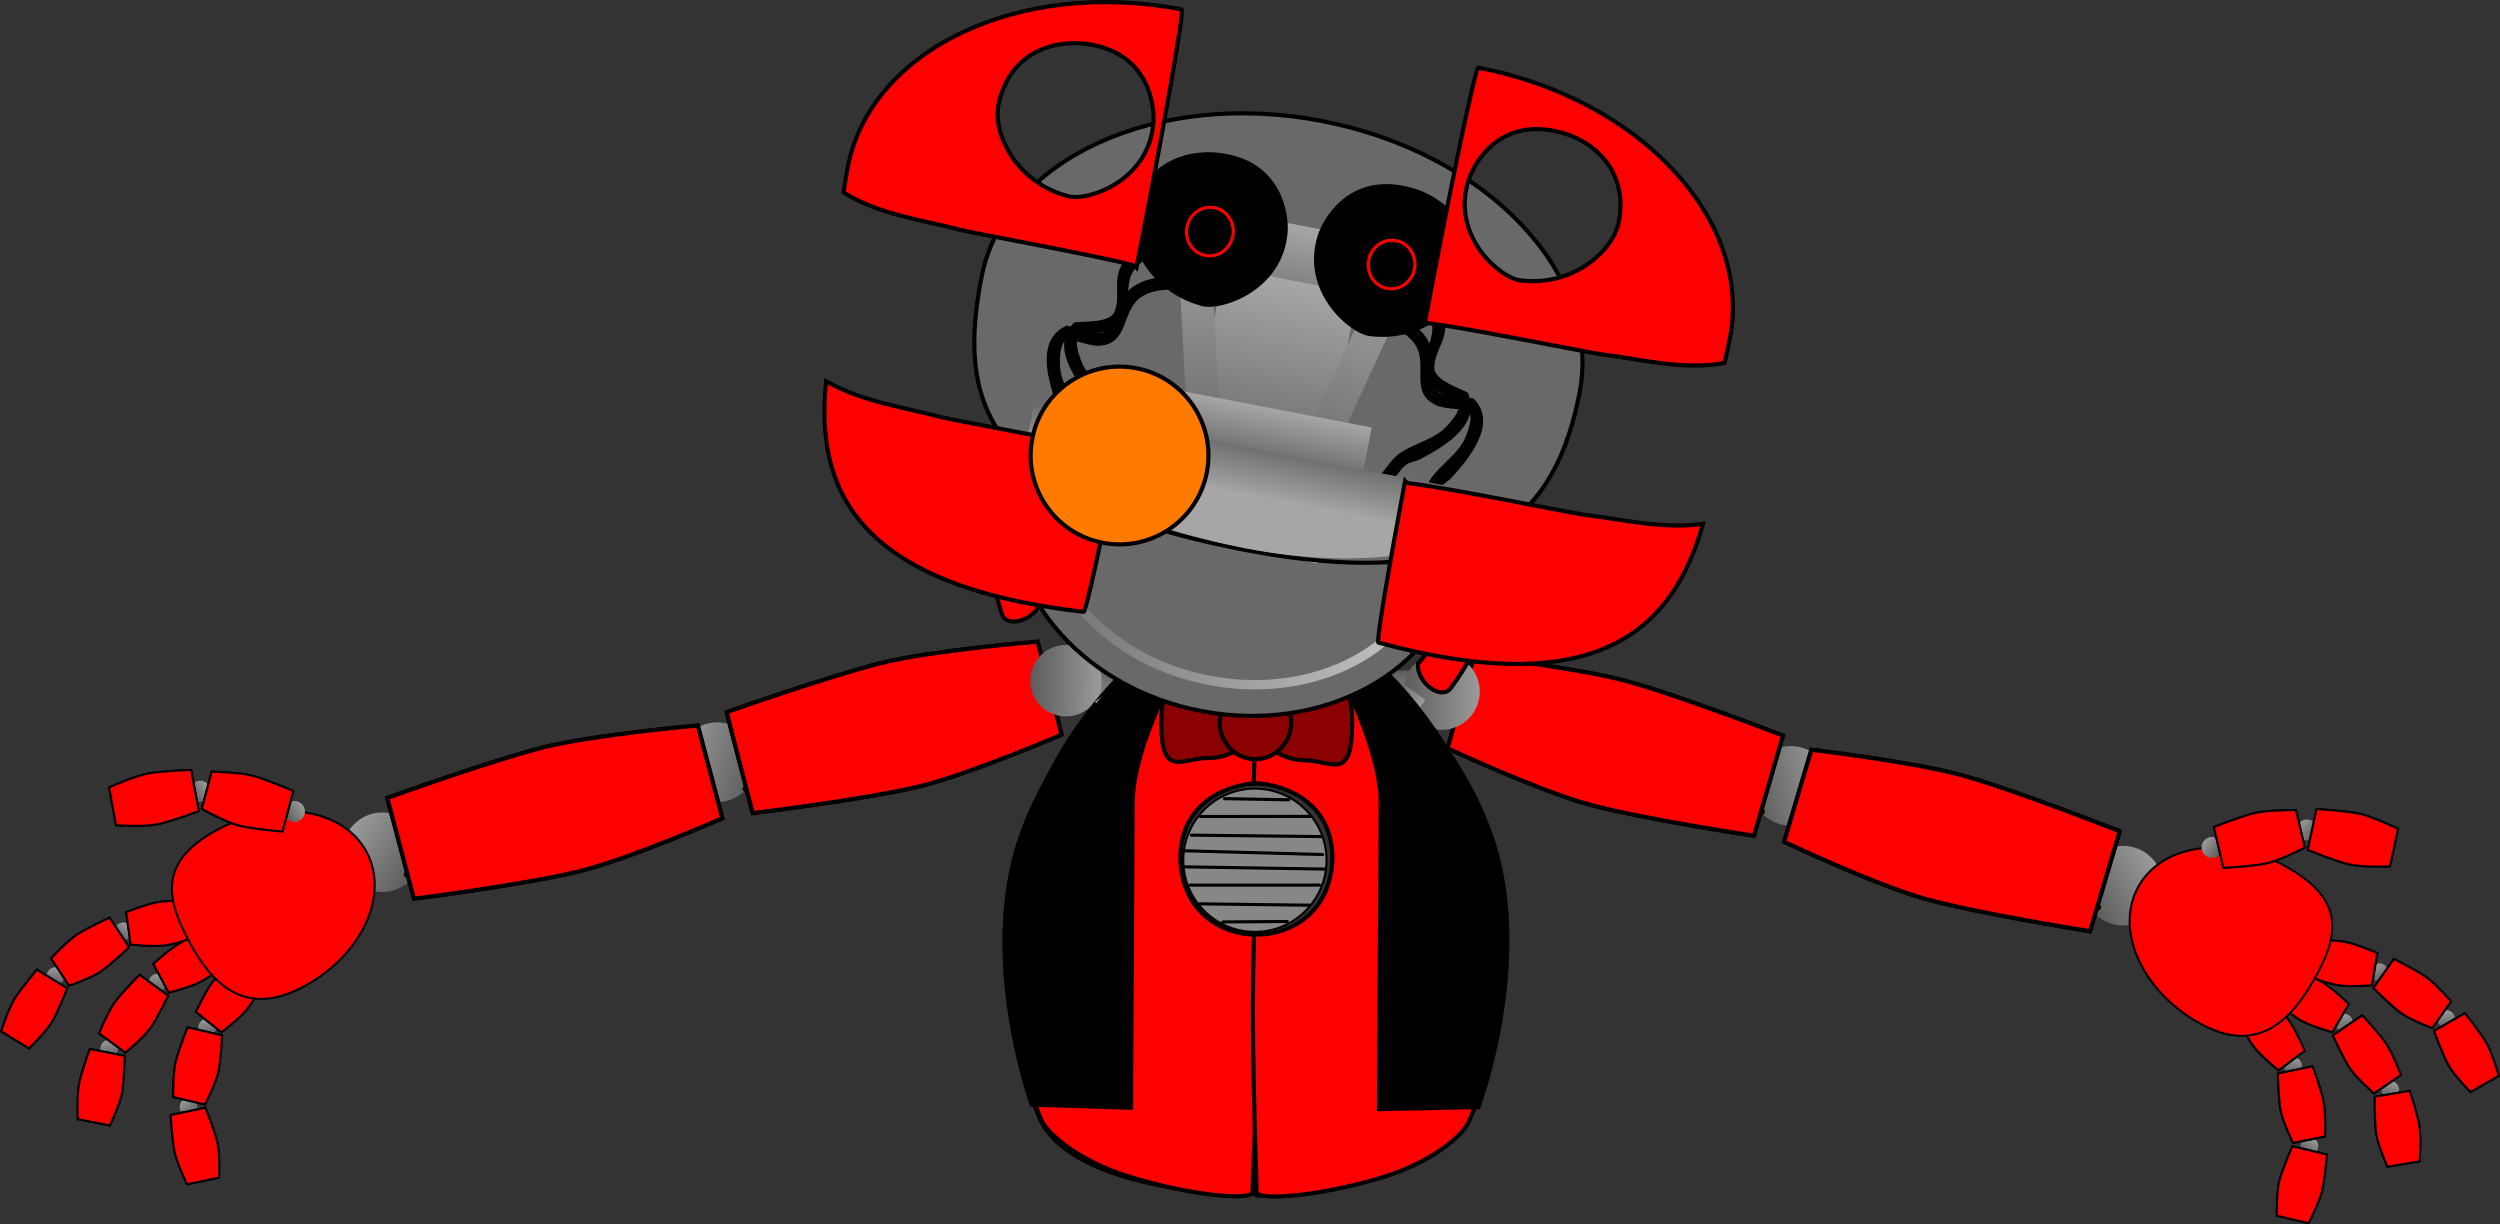 <svg version="1.1" xmlns="http://www.w3.org/2000/svg" xmlns:xlink="http://www.w3.org/1999/xlink" width="1205.876" height="590.615" viewBox="0,0,1205.876,590.615"><rect x="0" y="0" width="1205.876" height="590.615" fill="#333333" stroke="none"/><defs><linearGradient x1="6.676" y1="342.472" x2="-30.259" y2="332.014" gradientUnits="userSpaceOnUse" id="color-1"><stop offset="0" stop-color="#5c5c5c"/><stop offset="1" stop-color="#9b9b9b"/></linearGradient><linearGradient x1="76.105" y1="328.182" x2="71.698" y2="311.106" gradientUnits="userSpaceOnUse" id="color-2"><stop offset="0" stop-color="#5c5c5c"/><stop offset="1" stop-color="#9b9b9b"/></linearGradient><linearGradient x1="-282.703" y1="447.83" x2="-281.005" y2="439.431" gradientUnits="userSpaceOnUse" id="color-3"><stop offset="0" stop-color="#5c5c5c"/><stop offset="1" stop-color="#9b9b9b"/></linearGradient><linearGradient x1="-257.032" y1="469.48" x2="-258.746" y2="461.084" gradientUnits="userSpaceOnUse" id="color-4"><stop offset="0" stop-color="#5c5c5c"/><stop offset="1" stop-color="#9b9b9b"/></linearGradient><linearGradient x1="-157.508" y1="391.484" x2="-189.253" y2="369.901" gradientUnits="userSpaceOnUse" id="color-5"><stop offset="0" stop-color="#5c5c5c"/><stop offset="1" stop-color="#9b9b9b"/></linearGradient><linearGradient x1="-242.118" y1="378.309" x2="-232.929" y2="374.124" gradientUnits="userSpaceOnUse" id="color-6"><stop offset="0" stop-color="#5c5c5c"/><stop offset="1" stop-color="#9b9b9b"/></linearGradient><linearGradient x1="-259.035" y1="401.885" x2="-253.313" y2="393.565" gradientUnits="userSpaceOnUse" id="color-7"><stop offset="0" stop-color="#5c5c5c"/><stop offset="1" stop-color="#9b9b9b"/></linearGradient><linearGradient x1="-252.873" y1="427.345" x2="-247.151" y2="419.025" gradientUnits="userSpaceOnUse" id="color-8"><stop offset="0" stop-color="#5c5c5c"/><stop offset="1" stop-color="#9b9b9b"/></linearGradient><linearGradient x1="-236.157" y1="447.278" x2="-230.435" y2="438.959" gradientUnits="userSpaceOnUse" id="color-9"><stop offset="0" stop-color="#5c5c5c"/><stop offset="1" stop-color="#9b9b9b"/></linearGradient><linearGradient x1="-304.065" y1="479.559" x2="-306.073" y2="471.229" gradientUnits="userSpaceOnUse" id="color-10"><stop offset="0" stop-color="#5c5c5c"/><stop offset="1" stop-color="#9b9b9b"/></linearGradient><linearGradient x1="-306.332" y1="494.737" x2="-312.214" y2="493.574" gradientUnits="userSpaceOnUse" id="color-11"><stop offset="0" stop-color="#5c5c5c"/><stop offset="1" stop-color="#9b9b9b"/></linearGradient><linearGradient x1="-291.169" y1="460.63" x2="-296.008" y2="457.091" gradientUnits="userSpaceOnUse" id="color-12"><stop offset="0" stop-color="#5c5c5c"/><stop offset="1" stop-color="#9b9b9b"/></linearGradient><linearGradient x1="-264.321" y1="507.029" x2="-269.42" y2="500.142" gradientUnits="userSpaceOnUse" id="color-13"><stop offset="0" stop-color="#5c5c5c"/><stop offset="1" stop-color="#9b9b9b"/></linearGradient><linearGradient x1="-260.488" y1="521.888" x2="-266.357" y2="523.112" gradientUnits="userSpaceOnUse" id="color-14"><stop offset="0" stop-color="#5c5c5c"/><stop offset="1" stop-color="#9b9b9b"/></linearGradient><linearGradient x1="-259.833" y1="484.568" x2="-265.67" y2="483.198" gradientUnits="userSpaceOnUse" id="color-15"><stop offset="0" stop-color="#5c5c5c"/><stop offset="1" stop-color="#9b9b9b"/></linearGradient><linearGradient x1="-331.59" y1="444.726" x2="-330.56" y2="436.219" gradientUnits="userSpaceOnUse" id="color-16"><stop offset="0" stop-color="#5c5c5c"/><stop offset="1" stop-color="#9b9b9b"/></linearGradient><linearGradient x1="-339.021" y1="458.153" x2="-344.124" y2="455.007" gradientUnits="userSpaceOnUse" id="color-17"><stop offset="0" stop-color="#5c5c5c"/><stop offset="1" stop-color="#9b9b9b"/></linearGradient><linearGradient x1="-300.485" y1="422.466" x2="-295.958" y2="415.19" gradientUnits="userSpaceOnUse" id="color-18"><stop offset="0" stop-color="#5c5c5c"/><stop offset="1" stop-color="#9b9b9b"/></linearGradient><linearGradient x1="-312.891" y1="431.498" x2="-316.188" y2="426.491" gradientUnits="userSpaceOnUse" id="color-19"><stop offset="0" stop-color="#5c5c5c"/><stop offset="1" stop-color="#9b9b9b"/></linearGradient><linearGradient x1="-278.489" y1="417.975" x2="-279.319" y2="412.037" gradientUnits="userSpaceOnUse" id="color-20"><stop offset="0" stop-color="#5c5c5c"/><stop offset="1" stop-color="#9b9b9b"/></linearGradient><linearGradient x1="-263.664" y1="435.934" x2="-266.518" y2="430.661" gradientUnits="userSpaceOnUse" id="color-21"><stop offset="0" stop-color="#5c5c5c"/><stop offset="1" stop-color="#9b9b9b"/></linearGradient><linearGradient x1="-244.144" y1="451.098" x2="-248.829" y2="447.356" gradientUnits="userSpaceOnUse" id="color-22"><stop offset="0" stop-color="#5c5c5c"/><stop offset="1" stop-color="#9b9b9b"/></linearGradient><linearGradient x1="-265.408" y1="354.155" x2="-257.164" y2="348.325" gradientUnits="userSpaceOnUse" id="color-23"><stop offset="0" stop-color="#5c5c5c"/><stop offset="1" stop-color="#9b9b9b"/></linearGradient><linearGradient x1="-283.012" y1="358.289" x2="-284.303" y2="351.343" gradientUnits="userSpaceOnUse" id="color-24"><stop offset="0" stop-color="#5c5c5c"/><stop offset="1" stop-color="#9b9b9b"/></linearGradient><linearGradient x1="-219.896" y1="363.931" x2="-211.652" y2="358.101" gradientUnits="userSpaceOnUse" id="color-25"><stop offset="0" stop-color="#5c5c5c"/><stop offset="1" stop-color="#9b9b9b"/></linearGradient><linearGradient x1="-239.467" y1="359.339" x2="-237.653" y2="352.512" gradientUnits="userSpaceOnUse" id="color-26"><stop offset="0" stop-color="#5c5c5c"/><stop offset="1" stop-color="#9b9b9b"/></linearGradient><linearGradient x1="-87.489" y1="369.034" x2="-92.006" y2="351.987" gradientUnits="userSpaceOnUse" id="color-27"><stop offset="0" stop-color="#5c5c5c"/><stop offset="1" stop-color="#9b9b9b"/></linearGradient><linearGradient x1="487.379" y1="353.368" x2="524.603" y2="343.991" gradientUnits="userSpaceOnUse" id="color-28"><stop offset="0" stop-color="#5c5c5c"/><stop offset="1" stop-color="#9b9b9b"/></linearGradient><linearGradient x1="418.396" y1="337.062" x2="423.3" y2="320.121" gradientUnits="userSpaceOnUse" id="color-29"><stop offset="0" stop-color="#5c5c5c"/><stop offset="1" stop-color="#9b9b9b"/></linearGradient><linearGradient x1="773.566" y1="467.113" x2="772.113" y2="458.668" gradientUnits="userSpaceOnUse" id="color-30"><stop offset="0" stop-color="#5c5c5c"/><stop offset="1" stop-color="#9b9b9b"/></linearGradient><linearGradient x1="747.275" y1="488.006" x2="749.232" y2="479.663" gradientUnits="userSpaceOnUse" id="color-31"><stop offset="0" stop-color="#5c5c5c"/><stop offset="1" stop-color="#9b9b9b"/></linearGradient><linearGradient x1="650.065" y1="407.143" x2="682.426" y2="386.495" gradientUnits="userSpaceOnUse" id="color-32"><stop offset="0" stop-color="#5c5c5c"/><stop offset="1" stop-color="#9b9b9b"/></linearGradient><linearGradient x1="735.024" y1="396.439" x2="725.961" y2="391.988" gradientUnits="userSpaceOnUse" id="color-33"><stop offset="0" stop-color="#5c5c5c"/><stop offset="1" stop-color="#9b9b9b"/></linearGradient><linearGradient x1="751.247" y1="420.498" x2="745.77" y2="412.015" gradientUnits="userSpaceOnUse" id="color-34"><stop offset="0" stop-color="#5c5c5c"/><stop offset="1" stop-color="#9b9b9b"/></linearGradient><linearGradient x1="744.345" y1="445.768" x2="738.868" y2="437.285" gradientUnits="userSpaceOnUse" id="color-35"><stop offset="0" stop-color="#5c5c5c"/><stop offset="1" stop-color="#9b9b9b"/></linearGradient><linearGradient x1="727.056" y1="465.205" x2="721.579" y2="456.723" gradientUnits="userSpaceOnUse" id="color-36"><stop offset="0" stop-color="#5c5c5c"/><stop offset="1" stop-color="#9b9b9b"/></linearGradient><linearGradient x1="793.994" y1="499.451" x2="796.244" y2="491.183" gradientUnits="userSpaceOnUse" id="color-37"><stop offset="0" stop-color="#5c5c5c"/><stop offset="1" stop-color="#9b9b9b"/></linearGradient><linearGradient x1="795.818" y1="514.688" x2="801.731" y2="513.697" gradientUnits="userSpaceOnUse" id="color-38"><stop offset="0" stop-color="#5c5c5c"/><stop offset="1" stop-color="#9b9b9b"/></linearGradient><linearGradient x1="781.655" y1="480.154" x2="786.596" y2="476.758" gradientUnits="userSpaceOnUse" id="color-39"><stop offset="0" stop-color="#5c5c5c"/><stop offset="1" stop-color="#9b9b9b"/></linearGradient><linearGradient x1="753.467" y1="525.751" x2="758.765" y2="519.016" gradientUnits="userSpaceOnUse" id="color-40"><stop offset="0" stop-color="#5c5c5c"/><stop offset="1" stop-color="#9b9b9b"/></linearGradient><linearGradient x1="749.202" y1="540.493" x2="755.033" y2="541.887" gradientUnits="userSpaceOnUse" id="color-41"><stop offset="0" stop-color="#5c5c5c"/><stop offset="1" stop-color="#9b9b9b"/></linearGradient><linearGradient x1="749.635" y1="503.169" x2="755.51" y2="501.97" gradientUnits="userSpaceOnUse" id="color-42"><stop offset="0" stop-color="#5c5c5c"/><stop offset="1" stop-color="#9b9b9b"/></linearGradient><linearGradient x1="822.523" y1="465.434" x2="821.74" y2="456.901" gradientUnits="userSpaceOnUse" id="color-43"><stop offset="0" stop-color="#5c5c5c"/><stop offset="1" stop-color="#9b9b9b"/></linearGradient><linearGradient x1="829.559" y1="479.073" x2="834.752" y2="476.077" gradientUnits="userSpaceOnUse" id="color-44"><stop offset="0" stop-color="#5c5c5c"/><stop offset="1" stop-color="#9b9b9b"/></linearGradient><linearGradient x1="792.079" y1="442.278" x2="787.766" y2="434.873" gradientUnits="userSpaceOnUse" id="color-45"><stop offset="0" stop-color="#5c5c5c"/><stop offset="1" stop-color="#9b9b9b"/></linearGradient><linearGradient x1="804.217" y1="451.668" x2="807.659" y2="446.759" gradientUnits="userSpaceOnUse" id="color-46"><stop offset="0" stop-color="#5c5c5c"/><stop offset="1" stop-color="#9b9b9b"/></linearGradient><linearGradient x1="770.223" y1="437.148" x2="771.226" y2="431.237" gradientUnits="userSpaceOnUse" id="color-47"><stop offset="0" stop-color="#5c5c5c"/><stop offset="1" stop-color="#9b9b9b"/></linearGradient><linearGradient x1="754.882" y1="454.667" x2="757.888" y2="449.48" gradientUnits="userSpaceOnUse" id="color-48"><stop offset="0" stop-color="#5c5c5c"/><stop offset="1" stop-color="#9b9b9b"/></linearGradient><linearGradient x1="734.928" y1="469.256" x2="739.72" y2="465.653" gradientUnits="userSpaceOnUse" id="color-49"><stop offset="0" stop-color="#5c5c5c"/><stop offset="1" stop-color="#9b9b9b"/></linearGradient><linearGradient x1="759.008" y1="372.974" x2="750.937" y2="366.906" gradientUnits="userSpaceOnUse" id="color-50"><stop offset="0" stop-color="#5c5c5c"/><stop offset="1" stop-color="#9b9b9b"/></linearGradient><linearGradient x1="776.484" y1="377.619" x2="777.976" y2="370.714" gradientUnits="userSpaceOnUse" id="color-51"><stop offset="0" stop-color="#5c5c5c"/><stop offset="1" stop-color="#9b9b9b"/></linearGradient><linearGradient x1="713.23" y1="381.42" x2="705.159" y2="375.352" gradientUnits="userSpaceOnUse" id="color-52"><stop offset="0" stop-color="#5c5c5c"/><stop offset="1" stop-color="#9b9b9b"/></linearGradient><linearGradient x1="732.927" y1="377.4" x2="731.312" y2="370.523" gradientUnits="userSpaceOnUse" id="color-53"><stop offset="0" stop-color="#5c5c5c"/><stop offset="1" stop-color="#9b9b9b"/></linearGradient><linearGradient x1="580.73" y1="382.663" x2="585.743" y2="365.755" gradientUnits="userSpaceOnUse" id="color-54"><stop offset="0" stop-color="#5c5c5c"/><stop offset="1" stop-color="#9b9b9b"/></linearGradient><linearGradient x1="244.241" y1="292.621" x2="244.144" y2="310.274" gradientUnits="userSpaceOnUse" id="color-55"><stop offset="0" stop-color="#5c5c5c"/><stop offset="1" stop-color="#9b9b9b"/></linearGradient><linearGradient x1="139.128" y1="297.846" x2="173.595" y2="298.036" gradientUnits="userSpaceOnUse" id="color-56"><stop offset="0" stop-color="#5c5c5c"/><stop offset="1" stop-color="#9b9b9b"/></linearGradient><linearGradient x1="319.004" y1="303.109" x2="355.96" y2="303.313" gradientUnits="userSpaceOnUse" id="color-57"><stop offset="0" stop-color="#5c5c5c"/><stop offset="1" stop-color="#9b9b9b"/></linearGradient><linearGradient x1="277.581" y1="348.125" x2="291.778" y2="358.619" gradientUnits="userSpaceOnUse" id="color-58"><stop offset="0" stop-color="#5c5c5c"/><stop offset="1" stop-color="#9b9b9b"/></linearGradient><linearGradient x1="222.052" y1="349.501" x2="207.741" y2="359.838" gradientUnits="userSpaceOnUse" id="color-59"><stop offset="0" stop-color="#5c5c5c"/><stop offset="1" stop-color="#9b9b9b"/></linearGradient><linearGradient x1="238.228" y1="468.635" x2="259.245" y2="468.751" gradientUnits="userSpaceOnUse" id="color-60"><stop offset="0" stop-color="#5c5c5c"/><stop offset="1" stop-color="#9b9b9b"/></linearGradient><linearGradient x1="146.851" y1="205.22" x2="332.6" y2="240.924" gradientUnits="userSpaceOnUse" id="color-61"><stop offset="0" stop-color="#6c6c6c"/><stop offset="1" stop-color="#c4c4c4"/></linearGradient><linearGradient x1="211.788" y1="188.965" x2="284.849" y2="203.009" gradientUnits="userSpaceOnUse" id="color-62"><stop offset="0" stop-color="#6e6e6e"/><stop offset="1" stop-color="#c0c0c0"/></linearGradient><linearGradient x1="270.203" y1="78.541" x2="262.229" y2="120.025" gradientUnits="userSpaceOnUse" id="color-63"><stop offset="0" stop-color="#a6a6a6"/><stop offset="1" stop-color="#707070"/></linearGradient><linearGradient x1="264.836" y1="104.789" x2="249.483" y2="184.661" gradientUnits="userSpaceOnUse" id="color-64"><stop offset="0" stop-color="#a6a6a6"/><stop offset="1" stop-color="#707070"/></linearGradient><linearGradient x1="217.474" y1="74.095" x2="222.854" y2="176.094" gradientUnits="userSpaceOnUse" id="color-65"><stop offset="0" stop-color="#a6a6a6"/><stop offset="1" stop-color="#707070"/></linearGradient><linearGradient x1="318.989" y1="96.818" x2="276.177" y2="189.554" gradientUnits="userSpaceOnUse" id="color-66"><stop offset="0" stop-color="#a6a6a6"/><stop offset="1" stop-color="#707070"/></linearGradient><linearGradient x1="253.363" y1="166.146" x2="248.96" y2="189.055" gradientUnits="userSpaceOnUse" id="color-67"><stop offset="0" stop-color="#a6a6a6"/><stop offset="1" stop-color="#707070"/></linearGradient><linearGradient x1="248.198" y1="186.34" x2="243.907" y2="208.662" gradientUnits="userSpaceOnUse" id="color-68"><stop offset="0" stop-color="#707070"/><stop offset="1" stop-color="#a6a6a6"/></linearGradient></defs><g transform="translate(357.806,30.374)"><g data-paper-data="{&quot;isPaintingLayer&quot;:true}" fill-rule="nonzero" stroke-linejoin="miter" stroke-miterlimit="10" stroke-dasharray="" stroke-dashoffset="0" style="mix-blend-mode: normal"><g data-paper-data="{&quot;index&quot;:null}" stroke-linecap="butt"><path d="M-30.259,332.014c2.888,-10.199 13.497,-16.126 23.697,-13.238c10.199,2.888 16.126,13.497 13.238,23.697c-2.888,10.199 -13.497,16.126 -23.697,13.238c-10.199,-2.888 -16.126,-13.497 -13.238,-23.697z" fill="url(#color-1)" stroke="none" stroke-width="0"/><g><path d="M-7.288,313.146c0,0 50.149,-17.727 75.363,-23.902c24.536,-6.009 74.604,-10.099 74.604,-10.099l11.57,44.825c0,0 -44.232,19.002 -68.357,24.909c-25.561,6.259 -80.618,12.934 -80.618,12.934z" fill="#696969" stroke="#000000" stroke-width="2"/><path d="M-2.395,329.25l148.184,-36.288l4.408,17.076l-148.184,36.288z" fill="url(#color-2)" stroke="none" stroke-width="0"/><path d="M0.921,351.221c-1.87,-1.654 1.378,-3.28 1.378,-3.28l4.64,-2.28c4.595,-4.206 6.854,-8.637 10.73,-13.002c2.576,-2.9 6.311,-5.371 9.081,-8.181c3.03,-3.074 4.59,-6.4 9.245,-9.018c11.724,-6.596 29.919,-8.027 38.953,-3.487c5.3,2.346 11.539,3.911 16.64,6.37c0.859,0.414 4.302,2.556 6.414,2.565c3.389,0.014 10.491,-3.663 12.66,-4.788c12.171,-6.314 19.036,-15.757 30.985,-22.38c0,0 3.138,-1.716 5.187,-0.156c2.049,1.56 -1.088,3.277 -1.088,3.277c-12.163,6.539 -18.738,16.065 -31.118,22.452c-4.541,2.342 -12.594,6.237 -18.398,6.235c-5.869,-0.002 -8.604,-2.983 -12.801,-4.529c-4.681,-1.725 -9.499,-3.147 -13.925,-5.109c-6.475,-3.406 -20.615,-2.338 -29.244,2.579c-3.692,2.104 -4.906,5.116 -7.336,7.575c-2.712,2.745 -6.407,5.171 -8.91,7.998c-4.333,4.895 -6.861,9.585 -12.223,14.267l-5.753,2.923c0,0 -3.248,1.626 -5.118,-0.028z" fill="#000000" stroke="none" stroke-width="0.5"/><path d="M-7.288,313.146c0,0 50.149,-17.727 75.363,-23.902c24.536,-6.009 74.604,-10.099 74.604,-10.099l11.57,44.825c0,0 -44.232,19.002 -68.357,24.909c-25.561,6.259 -80.618,12.934 -80.618,12.934z" fill="#ff0000" stroke="#000000" stroke-width="2"/></g><path d="M-286.053,442.781c0.469,-2.319 2.729,-3.819 5.049,-3.35c2.319,0.469 3.819,2.729 3.35,5.049c-0.469,2.319 -2.729,3.819 -5.049,3.35c-2.319,-0.469 -3.819,-2.729 -3.35,-5.049z" data-paper-data="{&quot;index&quot;:null}" fill="url(#color-3)" stroke="none" stroke-width="0"/><path d="M-262.087,466.139c-0.473,-2.318 1.023,-4.582 3.341,-5.055c2.318,-0.473 4.581,1.023 5.055,3.341c0.473,2.318 -1.023,4.582 -3.341,5.055c-2.318,0.473 -4.581,-1.023 -5.055,-3.341z" data-paper-data="{&quot;index&quot;:null}" fill="url(#color-4)" stroke="none" stroke-width="0"/><path d="M-162.589,364.82c8.766,5.96 11.041,17.898 5.081,26.664c-5.96,8.766 -17.898,11.041 -26.664,5.081c-8.766,-5.96 -11.041,-17.898 -5.081,-26.664c5.96,-8.766 17.898,-11.041 26.664,-5.081z" data-paper-data="{&quot;index&quot;:null}" fill="url(#color-5)" stroke="none" stroke-width="0"/><path d="M-239.617,371.622c2.537,-1.156 5.531,-0.036 6.687,2.502c1.156,2.538 0.036,5.531 -2.502,6.687c-2.537,1.156 -5.531,0.036 -6.687,-2.502c-1.156,-2.537 -0.036,-5.531 2.502,-6.687z" data-paper-data="{&quot;index&quot;:null}" fill="url(#color-6)" stroke="none" stroke-width="0"/><path d="M-260.334,394.864c1.58,-2.297 4.723,-2.879 7.021,-1.299c2.297,1.58 2.879,4.723 1.299,7.021c-1.58,2.297 -4.723,2.879 -7.021,1.299c-2.297,-1.58 -2.879,-4.723 -1.299,-7.021z" data-paper-data="{&quot;index&quot;:null}" fill="url(#color-7)" stroke="none" stroke-width="0"/><path d="M-254.171,420.324c1.58,-2.297 4.723,-2.879 7.021,-1.299c2.297,1.58 2.879,4.723 1.299,7.021c-1.58,2.297 -4.723,2.879 -7.021,1.299c-2.297,-1.58 -2.879,-4.723 -1.299,-7.021z" data-paper-data="{&quot;index&quot;:null}" fill="url(#color-8)" stroke="none" stroke-width="0"/><path d="M-237.456,440.258c1.58,-2.297 4.723,-2.879 7.021,-1.299c2.297,1.58 2.879,4.723 1.299,7.021c-1.58,2.297 -4.723,2.879 -7.021,1.299c-2.297,-1.58 -2.879,-4.723 -1.299,-7.021z" data-paper-data="{&quot;index&quot;:null}" fill="url(#color-9)" stroke="none" stroke-width="0"/><path d="M-309.234,476.398c-0.554,-2.3 0.861,-4.615 3.161,-5.169c2.3,-0.554 4.615,0.861 5.169,3.161c0.555,2.3 -0.861,4.615 -3.161,5.169c-2.3,0.554 -4.615,-0.861 -5.169,-3.161z" data-paper-data="{&quot;index&quot;:null}" fill="url(#color-10)" stroke="none" stroke-width="0"/><g data-paper-data="{&quot;index&quot;:null}" stroke-width="1"><path d="M-297.722,478.919c0,0 -0.176,12.477 -1.316,18.24c-1.076,5.439 -5.783,15.336 -5.783,15.336l-15.438,-3.053c0,0 -0.502,-11.365 0.592,-16.897c1.124,-5.685 5.184,-16.941 5.184,-16.941z" fill="#696969" stroke="#000000"/><path d="M-303.028,478.032l-6.608,33.41l-5.881,-1.163l6.608,-33.41z" fill="url(#color-11)" stroke="none"/><path d="M-302.477,478.112c0,0 0.423,-0.725 1.047,-0.283c0.624,0.441 0.201,1.166 0.201,1.166l-0.764,1.283c-1.367,1.177 -2.842,1.709 -4.319,2.651c-0.853,0.544 -1.527,1.362 -2.344,1.955c-0.732,0.531 -1.695,0.779 -2.262,1.6c-1.324,1.919 -1.152,5.13 0.23,6.636c0.822,1.026 1.479,2.137 2.231,3.219c0.675,0.97 1.775,1.621 1.995,2.958c0.218,1.322 -0.785,3.12 -1.4,4.132c-1.675,2.76 -4.618,4.169 -6.353,6.878c0,0 -0.457,0.699 -1.056,0.217c-0.599,-0.481 -0.142,-1.18 -0.142,-1.18c1.77,-2.66 4.675,-4.135 6.334,-6.848c0.296,-0.483 1.261,-2.067 1.13,-2.839c-0.082,-0.481 -0.928,-1.285 -1.098,-1.485c-1.014,-1.185 -1.771,-2.62 -2.754,-3.849c-1.858,-2.1 -2.059,-6.23 -0.289,-8.839c0.703,-1.036 1.758,-1.36 2.673,-2.021c0.837,-0.605 1.525,-1.432 2.399,-1.992c1.316,-0.842 2.715,-1.315 3.952,-2.322l0.59,-1.035z" fill="#000000" stroke="none"/><path d="M-297.722,478.919c0,0 -0.176,12.477 -1.316,18.24c-1.076,5.439 -5.783,15.336 -5.783,15.336l-15.438,-3.053c0,0 -0.502,-11.365 0.592,-16.897c1.124,-5.685 5.184,-16.941 5.184,-16.941z" fill="#ff0000" stroke="#000000"/></g><g data-paper-data="{&quot;index&quot;:null}" stroke-width="1"><path d="M-276.683,449.928c0,0 -5.429,11.235 -8.896,15.978c-3.272,4.476 -11.719,11.458 -11.719,11.458l-12.704,-9.288c0,0 4.344,-10.513 7.673,-15.066c3.42,-4.678 11.854,-13.166 11.854,-13.166z" fill="#696969" stroke="#000000"/><path d="M-281.118,446.883l-20.101,27.493l-4.84,-3.538l20.101,-27.493z" fill="url(#color-12)" stroke="none"/><path d="M-280.653,447.188c0,0 0.689,-0.478 1.068,0.185c0.379,0.663 -0.311,1.141 -0.311,1.141l-1.234,0.84c-1.736,0.49 -3.299,0.349 -5.034,0.578c-1.003,0.133 -1.96,0.59 -2.951,0.782c-0.888,0.172 -1.865,-0.01 -2.726,0.495c-2.01,1.181 -3.211,4.163 -2.595,6.112c0.312,1.278 0.438,2.562 0.663,3.86c0.202,1.164 0.924,2.219 0.559,3.523c-0.361,1.29 -2.029,2.496 -3.014,3.154c-2.684,1.794 -5.947,1.828 -8.663,3.551c0,0 -0.71,0.44 -1.049,-0.249c-0.34,-0.689 0.37,-1.129 0.37,-1.129c2.728,-1.663 5.984,-1.774 8.633,-3.532c0.472,-0.313 2.016,-1.341 2.223,-2.096c0.129,-0.471 -0.298,-1.557 -0.368,-1.81c-0.418,-1.502 -0.498,-3.123 -0.871,-4.652c-0.797,-2.688 0.765,-6.517 3.471,-8.134c1.074,-0.642 2.168,-0.49 3.277,-0.703c1.014,-0.195 1.987,-0.655 3.016,-0.792c1.549,-0.207 3.017,-0.045 4.563,-0.436l0.972,-0.689z" fill="#000000" stroke="none"/><path d="M-276.683,449.928c0,0 -5.429,11.235 -8.896,15.978c-3.272,4.476 -11.719,11.458 -11.719,11.458l-12.704,-9.288c0,0 4.344,-10.513 7.673,-15.066c3.42,-4.678 11.854,-13.166 11.854,-13.166z" fill="#ff0000" stroke="#000000"/></g><path d="M-270.314,506.135c-1.408,-1.902 -1.008,-4.585 0.894,-5.993c1.902,-1.408 4.585,-1.008 5.993,0.894c1.408,1.902 1.008,4.585 -0.894,5.993c-1.902,1.408 -4.585,1.008 -5.993,-0.894z" data-paper-data="{&quot;index&quot;:null}" fill="url(#color-13)" stroke="none" stroke-width="0"/><g data-paper-data="{&quot;index&quot;:null}" stroke-width="1"><path d="M-258.732,503.964c0,0 4.706,11.557 5.905,17.308c1.132,5.428 0.659,16.377 0.659,16.377l-15.406,3.212c0,0 -4.897,-10.268 -6.048,-15.788c-1.183,-5.673 -1.837,-17.621 -1.837,-17.621z" fill="#696969" stroke="#000000"/><path d="M-263.963,505.218l6.952,33.34l-5.869,1.224l-6.952,-33.34z" fill="url(#color-14)" stroke="none"/><path d="M-263.425,505.077c0,0 0.107,-0.832 0.853,-0.669c0.746,0.163 0.64,0.995 0.64,0.995l-0.202,1.479c-0.799,1.617 -1.95,2.683 -2.943,4.126c-0.573,0.833 -0.874,1.85 -1.396,2.714c-0.467,0.774 -1.257,1.379 -1.458,2.356c-0.47,2.283 0.941,5.173 2.801,6.02c1.158,0.624 2.195,1.391 3.31,2.094c1,0.63 2.266,0.8 2.991,1.945c0.716,1.132 0.494,3.179 0.324,4.351c-0.466,3.195 -2.626,5.64 -3.166,8.811c0,0 -0.148,0.822 -0.888,0.612c-0.739,-0.209 -0.591,-1.031 -0.591,-1.031c0.592,-3.14 2.691,-5.631 3.16,-8.776c0.084,-0.561 0.355,-2.395 -0.067,-3.054c-0.263,-0.411 -1.356,-0.822 -1.591,-0.939c-1.396,-0.695 -2.653,-1.722 -4.038,-2.469c-2.53,-1.209 -4.326,-4.933 -3.715,-8.026c0.243,-1.228 1.088,-1.938 1.673,-2.904c0.535,-0.883 0.845,-1.914 1.432,-2.77c0.883,-1.289 1.987,-2.27 2.732,-3.68l0.139,-1.184z" fill="#000000" stroke="none"/><path d="M-258.732,503.964c0,0 4.706,11.557 5.905,17.308c1.132,5.428 0.659,16.377 0.659,16.377l-15.406,3.212c0,0 -4.897,-10.268 -6.048,-15.788c-1.183,-5.673 -1.837,-17.621 -1.837,-17.621z" fill="#ff0000" stroke="#000000"/></g><g data-paper-data="{&quot;index&quot;:null}" stroke-width="1"><path d="M-250.671,469.063c0,0 -0.615,12.463 -1.957,18.182c-1.267,5.398 -6.32,15.123 -6.32,15.123l-15.321,-3.595c0,0 -0.102,-11.375 1.187,-16.865c1.324,-5.642 5.777,-16.748 5.777,-16.748z" fill="#696969" stroke="#000000"/><path d="M-255.943,467.99l-7.781,33.157l-5.837,-1.37l7.781,-33.157z" fill="url(#color-15)" stroke="none"/><path d="M-255.395,468.089c0,0 0.448,-0.709 1.056,-0.246c0.608,0.463 0.16,1.172 0.16,1.172l-0.808,1.255c-1.407,1.129 -2.901,1.608 -4.41,2.497c-0.871,0.513 -1.574,1.308 -2.412,1.871c-0.751,0.504 -1.722,0.719 -2.316,1.519c-1.39,1.871 -1.332,5.086 -0.004,6.64c0.786,1.055 1.402,2.188 2.116,3.296c0.64,0.993 1.717,1.682 1.889,3.026c0.171,1.329 -0.894,3.09 -1.544,4.08c-1.771,2.699 -4.762,4.003 -6.591,6.65c0,0 -0.482,0.682 -1.063,0.18c-0.582,-0.502 -0.1,-1.184 -0.1,-1.184c1.863,-2.596 4.818,-3.968 6.571,-6.621c0.312,-0.473 1.333,-2.021 1.229,-2.797c-0.065,-0.484 -0.882,-1.317 -1.045,-1.523c-0.971,-1.22 -1.677,-2.681 -2.617,-3.944c-1.783,-2.164 -1.838,-6.299 0.023,-8.844c0.739,-1.01 1.805,-1.297 2.743,-1.926c0.858,-0.575 1.574,-1.378 2.468,-1.906c1.345,-0.795 2.76,-1.219 4.031,-2.182l0.626,-1.014z" fill="#000000" stroke="none"/><path d="M-250.671,469.063c0,0 -0.615,12.463 -1.957,18.182c-1.267,5.398 -6.32,15.123 -6.32,15.123l-15.321,-3.595c0,0 -0.102,-11.375 1.187,-16.865c1.324,-5.642 5.777,-16.748 5.777,-16.748z" fill="#ff0000" stroke="#000000"/></g><path d="M-330.56,436.219c2.349,0.285 4.023,2.42 3.738,4.769c-0.285,2.349 -2.42,4.023 -4.769,3.738c-2.349,-0.285 -4.023,-2.42 -3.738,-4.769c0.285,-2.349 2.42,-4.023 4.769,-3.738z" data-paper-data="{&quot;index&quot;:null}" fill="url(#color-16)" stroke="none" stroke-width="0"/><g data-paper-data="{&quot;index&quot;:null}" stroke-width="1"><path d="M-325.424,446.342c0,0 -4.526,11.628 -7.609,16.629c-2.909,4.72 -10.779,12.347 -10.779,12.347l-13.397,-8.257c0,0 3.502,-10.823 6.461,-15.624c3.041,-4.933 10.779,-14.06 10.779,-14.06z" fill="#696969" stroke="#000000"/><path d="M-330.086,443.656l-17.87,28.993l-5.104,-3.146l17.87,-28.993z" fill="url(#color-17)" stroke="none"/><path d="M-329.598,443.924c0,0 0.65,-0.531 1.08,0.101c0.43,0.631 -0.22,1.162 -0.22,1.162l-1.164,0.935c-1.692,0.625 -3.261,0.608 -4.973,0.974c-0.989,0.211 -1.907,0.743 -2.88,1.012c-0.872,0.241 -1.86,0.137 -2.678,0.709c-1.911,1.336 -2.873,4.403 -2.104,6.298c0.412,1.249 0.638,2.519 0.965,3.796c0.293,1.145 1.096,2.139 0.835,3.468c-0.258,1.314 -1.826,2.648 -2.756,3.382c-2.534,2 -5.784,2.291 -8.356,4.223c0,0 -0.673,0.495 -1.065,-0.166c-0.393,-0.66 0.28,-1.155 0.28,-1.155c2.588,-1.873 5.825,-2.24 8.328,-4.202c0.446,-0.35 1.904,-1.496 2.051,-2.265c0.091,-0.479 -0.42,-1.528 -0.51,-1.775c-0.536,-1.464 -0.743,-3.074 -1.235,-4.569c-1.007,-2.617 0.249,-6.557 2.819,-8.382c1.02,-0.725 2.122,-0.66 3.211,-0.959c0.996,-0.274 1.929,-0.809 2.944,-1.028c1.528,-0.329 3.004,-0.283 4.514,-0.795l0.915,-0.764z" fill="#000000" stroke="none"/><path d="M-325.424,446.342c0,0 -4.526,11.628 -7.609,16.629c-2.909,4.72 -10.779,12.347 -10.779,12.347l-13.397,-8.257c0,0 3.502,-10.823 6.461,-15.624c3.041,-4.933 10.779,-14.06 10.779,-14.06z" fill="#ff0000" stroke="#000000"/></g><path d="M-295.958,415.19c2.009,1.25 2.624,3.892 1.374,5.901c-1.25,2.009 -3.892,2.624 -5.901,1.374c-2.009,-1.25 -2.624,-3.892 -1.374,-5.901c1.25,-2.009 3.892,-2.624 5.901,-1.374z" data-paper-data="{&quot;index&quot;:null}" fill="url(#color-18)" stroke="none" stroke-width="0"/><g data-paper-data="{&quot;index&quot;:null}" stroke-width="1"><path d="M-295.578,426.535c0,0 -9.014,8.628 -13.92,11.86c-4.631,3.05 -14.985,6.639 -14.985,6.639l-8.656,-13.143c0,0 7.746,-8.331 12.455,-11.433c4.84,-3.187 15.709,-8.192 15.709,-8.192z" fill="#696969" stroke="#000000"/><path d="M-298.669,422.132l-28.443,18.732l-3.298,-5.007l28.443,-18.732z" fill="url(#color-19)" stroke="none"/><path d="M-298.34,422.581c0,0 0.813,-0.207 0.936,0.547c0.123,0.754 -0.69,0.961 -0.69,0.961l-1.45,0.356c-1.798,-0.148 -3.212,-0.826 -4.919,-1.218c-0.986,-0.226 -2.042,-0.132 -3.038,-0.299c-0.892,-0.15 -1.744,-0.662 -2.727,-0.489c-2.296,0.403 -4.464,2.778 -4.568,4.82c-0.154,1.306 -0.485,2.553 -0.729,3.848c-0.218,1.161 0.09,2.402 -0.708,3.497c-0.789,1.082 -2.774,1.629 -3.926,1.902c-3.142,0.743 -6.211,-0.366 -9.358,0.299c0,0 -0.819,0.164 -0.896,-0.6c-0.077,-0.764 0.741,-0.929 0.741,-0.929c3.137,-0.604 6.226,0.43 9.323,-0.291c0.552,-0.129 2.357,-0.552 2.815,-1.187c0.285,-0.396 0.265,-1.563 0.287,-1.824c0.133,-1.553 0.625,-3.1 0.81,-4.663c0.193,-2.797 2.995,-5.838 6.096,-6.407c1.231,-0.226 2.202,0.298 3.316,0.487c1.018,0.172 2.09,0.081 3.103,0.312c1.524,0.347 2.842,1.012 4.427,1.186l1.152,-0.306z" fill="#000000" stroke="none"/><path d="M-295.578,426.535c0,0 -9.014,8.628 -13.92,11.86c-4.631,3.05 -14.985,6.639 -14.985,6.639l-8.656,-13.143c0,0 7.746,-8.331 12.455,-11.433c4.84,-3.187 15.709,-8.192 15.709,-8.192z" fill="#ff0000" stroke="#000000"/></g><g data-paper-data="{&quot;index&quot;:null}" stroke-width="1"><path d="M-260.722,420.921c0,0 -11.845,3.926 -17.663,4.739c-5.491,0.768 -16.384,-0.433 -16.384,-0.433l-2.179,-15.586c0,0 10.571,-4.202 16.156,-4.983c5.739,-0.802 17.704,-0.659 17.704,-0.659z" fill="#696969" stroke="#000000"/><path d="M-261.624,415.617l-33.729,4.716l-0.83,-5.937l33.729,-4.716z" fill="url(#color-20)" stroke="none"/><path d="M-261.519,416.164c0,0 0.823,0.162 0.611,0.896c-0.212,0.734 -1.036,0.572 -1.036,0.572l-1.462,-0.3c-1.561,-0.905 -2.547,-2.125 -3.921,-3.211c-0.793,-0.627 -1.788,-0.996 -2.615,-1.574c-0.741,-0.518 -1.292,-1.346 -2.253,-1.612c-2.247,-0.621 -5.224,0.594 -6.194,2.394c-0.7,1.113 -1.534,2.098 -2.309,3.163c-0.695,0.956 -0.949,2.208 -2.14,2.854c-1.177,0.639 -3.205,0.281 -4.362,0.033c-3.157,-0.677 -5.453,-2.996 -8.581,-3.745c0,0 -0.81,-0.203 -0.552,-0.927c0.258,-0.724 1.068,-0.521 1.068,-0.521c3.093,0.8 5.44,3.06 8.547,3.737c0.554,0.121 2.366,0.513 3.052,0.136c0.428,-0.235 0.91,-1.298 1.042,-1.525c0.787,-1.346 1.895,-2.532 2.733,-3.865c1.374,-2.444 5.211,-3.988 8.255,-3.172c1.209,0.324 1.861,1.214 2.786,1.863c0.846,0.592 1.853,0.97 2.669,1.613c1.227,0.967 2.133,2.134 3.49,2.971l1.172,0.218z" fill="#000000" stroke="none"/><path d="M-260.722,420.921c0,0 -11.845,3.926 -17.663,4.739c-5.491,0.768 -16.384,-0.433 -16.384,-0.433l-2.179,-15.586c0,0 10.571,-4.202 16.156,-4.983c5.739,-0.802 17.704,-0.659 17.704,-0.659z" fill="#ff0000" stroke="#000000"/></g><g data-paper-data="{&quot;index&quot;:null}" stroke-width="1"><path d="M-245.988,432.483c0,0 -9.725,7.819 -14.891,10.615c-4.876,2.639 -15.502,5.321 -15.502,5.321l-7.49,-13.841c0,0 8.435,-7.632 13.395,-10.316c5.096,-2.758 16.357,-6.806 16.357,-6.806z" fill="#696969" stroke="#000000"/><path d="M-248.688,427.829l-29.953,16.209l-2.853,-5.273l29.953,-16.209z" fill="url(#color-21)" stroke="none"/><path d="M-248.398,428.305c0,0 0.828,-0.136 0.885,0.626c0.058,0.762 -0.77,0.898 -0.77,0.898l-1.475,0.23c-1.778,-0.302 -3.129,-1.1 -4.796,-1.638c-0.963,-0.31 -2.023,-0.308 -3,-0.56c-0.876,-0.226 -1.681,-0.81 -2.675,-0.722c-2.322,0.204 -4.687,2.383 -4.966,4.408c-0.267,1.288 -0.704,2.501 -1.058,3.771c-0.317,1.138 -0.117,2.401 -1.007,3.422c-0.88,1.01 -2.904,1.384 -4.076,1.556c-3.194,0.469 -6.156,-0.9 -9.349,-0.51c0,0 -0.83,0.093 -0.841,-0.675c-0.011,-0.768 0.819,-0.861 0.819,-0.861c3.178,-0.332 6.166,0.966 9.314,0.514c0.561,-0.08 2.396,-0.346 2.907,-0.939c0.319,-0.37 0.399,-1.534 0.444,-1.793c0.267,-1.536 0.89,-3.035 1.21,-4.576c0.433,-2.77 3.488,-5.558 6.626,-5.858c1.246,-0.119 2.168,0.487 3.262,0.771c1,0.259 2.075,0.261 3.064,0.578c1.488,0.477 2.744,1.253 4.308,1.564l1.174,-0.206z" fill="#000000" stroke="none"/><path d="M-245.988,432.483c0,0 -9.725,7.819 -14.891,10.615c-4.876,2.639 -15.502,5.321 -15.502,5.321l-7.49,-13.841c0,0 8.435,-7.632 13.395,-10.316c5.096,-2.758 16.357,-6.806 16.357,-6.806z" fill="#ff0000" stroke="#000000"/></g><g data-paper-data="{&quot;index&quot;:null}" stroke-width="1"><path d="M-229.216,441.024c0,0 -5.903,10.993 -9.57,15.584c-3.46,4.332 -12.197,10.948 -12.197,10.948l-12.297,-9.822c0,0 4.789,-10.319 8.308,-14.725c3.616,-4.528 12.405,-12.649 12.405,-12.649z" fill="#696969" stroke="#000000"/><path d="M-233.517,437.792l-21.255,26.611l-4.684,-3.742l21.255,-26.611z" fill="url(#color-22)" stroke="none"/><path d="M-233.065,438.118c0,0 0.709,-0.448 1.059,0.231c0.35,0.679 -0.359,1.127 -0.359,1.127l-1.269,0.787c-1.756,0.415 -3.31,0.208 -5.055,0.363c-1.007,0.09 -1.983,0.506 -2.981,0.655c-0.894,0.133 -1.863,-0.09 -2.744,0.378c-2.059,1.094 -3.386,4.022 -2.853,5.996c0.257,1.29 0.328,2.578 0.497,3.885c0.152,1.172 0.829,2.256 0.408,3.544c-0.416,1.273 -2.134,2.407 -3.146,3.023c-2.758,1.678 -6.019,1.573 -8.807,3.178c0,0 -0.728,0.409 -1.038,-0.294c-0.31,-0.703 0.418,-1.112 0.418,-1.112c2.797,-1.545 6.054,-1.517 8.776,-3.161c0.485,-0.293 2.071,-1.254 2.31,-1.999c0.149,-0.465 -0.231,-1.568 -0.291,-1.824c-0.354,-1.518 -0.365,-3.142 -0.672,-4.685c-0.682,-2.72 1.043,-6.478 3.815,-7.979c1.101,-0.596 2.187,-0.397 3.304,-0.563c1.022,-0.151 2.013,-0.569 3.047,-0.663c1.556,-0.141 3.016,0.083 4.577,-0.241l1,-0.647z" fill="#000000" stroke="none"/><path d="M-229.216,441.024c0,0 -5.903,10.993 -9.57,15.584c-3.46,4.332 -12.197,10.948 -12.197,10.948l-12.297,-9.822c0,0 4.789,-10.319 8.308,-14.725c3.616,-4.528 12.405,-12.649 12.405,-12.649z" fill="#ff0000" stroke="#000000"/></g><path d="M-212.057,445.899c-28.299,14.821 -44.134,-2.302 -55.195,-23.421c-11.061,-21.119 -13.159,-38.236 15.14,-53.057c28.299,-14.821 60.206,-9.716 71.267,11.403c11.061,21.119 -2.913,50.255 -31.212,65.076z" data-paper-data="{&quot;index&quot;:null}" fill="#ff0000" stroke="#000000" stroke-width="1"/><path d="M-257.164,348.325c1.61,2.277 1.069,5.427 -1.207,7.037c-2.277,1.61 -5.427,1.069 -7.037,-1.207c-1.61,-2.277 -1.069,-5.427 1.207,-7.037c2.277,-1.61 5.427,-1.069 7.037,1.207z" data-paper-data="{&quot;index&quot;:null}" fill="url(#color-23)" stroke="none" stroke-width="0"/><g data-paper-data="{&quot;index&quot;:null}" stroke-width="1"><path d="M-261.942,360.819c0,0 -13.736,5.247 -20.542,6.511c-6.424,1.194 -19.31,0.355 -19.31,0.355l-3.388,-18.232c0,0 12.222,-5.505 18.756,-6.718c6.714,-1.247 20.806,-1.71 20.806,-1.71z" fill="#696969" stroke="#000000"/><path d="M-263.284,354.623l-39.456,7.332l-1.291,-6.946l39.456,-7.331z" fill="url(#color-24)" stroke="none"/><path d="M-263.132,355.261c0,0 0.978,0.147 0.766,1.022c-0.211,0.875 -1.189,0.728 -1.189,0.728l-1.737,-0.276c-1.885,-0.983 -3.111,-2.367 -4.785,-3.573c-0.967,-0.697 -2.157,-1.078 -3.162,-1.714c-0.9,-0.571 -1.592,-1.516 -2.738,-1.778c-2.678,-0.612 -6.118,0.975 -7.165,3.145c-0.765,1.348 -1.695,2.55 -2.552,3.846c-0.768,1.162 -1.001,2.65 -2.368,3.473c-1.352,0.814 -3.757,0.501 -5.134,0.269c-3.752,-0.631 -6.577,-3.238 -10.299,-3.956c0,0 -0.964,-0.196 -0.698,-1.062c0.266,-0.865 1.23,-0.669 1.23,-0.669c3.683,0.779 6.565,3.315 10.258,3.948c0.658,0.113 2.812,0.479 3.6,-0.001c0.491,-0.299 1.003,-1.576 1.147,-1.85c0.855,-1.626 2.097,-3.081 3.013,-4.694c1.489,-2.949 5.923,-4.97 9.55,-4.17c1.44,0.318 2.255,1.331 3.378,2.046c1.027,0.653 2.233,1.044 3.227,1.758c1.496,1.074 2.624,2.399 4.265,3.313l1.391,0.194z" fill="#000000" stroke="none"/><path d="M-261.942,360.819c0,0 -13.736,5.247 -20.542,6.511c-6.424,1.194 -19.31,0.355 -19.31,0.355l-3.388,-18.232c0,0 12.222,-5.505 18.756,-6.718c6.714,-1.247 20.806,-1.71 20.806,-1.71z" fill="#ff0000" stroke="#000000"/></g><path d="M-211.652,358.101c1.61,2.277 1.069,5.427 -1.207,7.037c-2.277,1.61 -5.427,1.069 -7.037,-1.207c-1.61,-2.277 -1.069,-5.427 1.207,-7.037c2.277,-1.61 5.427,-1.069 7.037,1.207z" data-paper-data="{&quot;index&quot;:null}" fill="url(#color-25)" stroke="none" stroke-width="0"/><g data-paper-data="{&quot;index&quot;:null}" stroke-width="1"><path d="M-221.521,370.666c0,0 -14.658,-1.154 -21.349,-2.932c-6.314,-1.678 -17.594,-7.965 -17.594,-7.965l4.763,-17.922c0,0 13.402,0.272 19.824,1.979c6.599,1.754 19.527,7.382 19.527,7.382z" fill="#696969" stroke="#000000"/><path d="M-220.075,364.493l-38.785,-10.308l1.814,-6.827l38.785,10.308z" fill="url(#color-26)" stroke="none"/><path d="M-220.211,365.135c0,0 0.82,0.552 0.254,1.252c-0.566,0.7 -1.386,0.147 -1.386,0.147l-1.451,-0.995c-1.281,-1.697 -1.794,-3.472 -2.789,-5.28c-0.574,-1.044 -1.486,-1.899 -2.12,-2.905c-0.568,-0.902 -0.787,-2.053 -1.71,-2.781c-2.156,-1.702 -5.945,-1.745 -7.821,-0.234c-1.269,0.889 -2.625,1.576 -3.955,2.379c-1.192,0.72 -2.041,1.964 -3.629,2.121c-1.571,0.155 -3.609,-1.16 -4.752,-1.96c-3.118,-2.179 -4.551,-5.747 -7.605,-7.992c0,0 -0.787,-0.591 -0.175,-1.258c0.611,-0.668 1.398,-0.077 1.398,-0.077c2.993,2.284 4.507,5.811 7.572,7.968c0.546,0.384 2.334,1.64 3.252,1.544c0.572,-0.06 1.582,-0.993 1.829,-1.179c1.47,-1.102 3.216,-1.883 4.736,-2.947c2.61,-2.025 7.483,-1.948 10.416,0.331c1.164,0.905 1.466,2.17 2.174,3.297c0.647,1.03 1.569,1.901 2.16,2.973c0.89,1.612 1.34,3.293 2.431,4.823l1.173,0.772z" fill="#000000" stroke="none"/><path d="M-221.521,370.666c0,0 -14.658,-1.154 -21.349,-2.932c-6.314,-1.678 -17.594,-7.965 -17.594,-7.965l4.763,-17.922c0,0 13.402,0.272 19.824,1.979c6.599,1.754 19.527,7.382 19.527,7.382z" fill="#ff0000" stroke="#000000"/></g><g data-paper-data="{&quot;index&quot;:null}"><path d="M-170.977,354.537c0,0 50.034,-18.051 75.207,-24.388c24.497,-6.167 74.537,-10.581 74.537,-10.581l11.859,44.749c0,0 -44.109,19.287 -68.195,25.35c-25.52,6.424 -80.532,13.454 -80.532,13.454z" fill="#696969" stroke="#000000" stroke-width="2"/><path d="M-165.98,370.609l147.947,-37.244l4.518,17.047l-147.947,37.244z" fill="url(#color-27)" stroke="none" stroke-width="0"/><path d="M-162.523,392.558c-1.88,-1.642 1.357,-3.289 1.357,-3.289l4.625,-2.31c4.568,-4.236 6.798,-8.681 10.646,-13.071c2.557,-2.917 6.276,-5.412 9.028,-8.239c3.01,-3.093 4.549,-6.43 9.186,-9.078c11.681,-6.671 29.867,-8.221 38.93,-3.738c5.315,2.312 11.564,3.837 16.681,6.262c0.862,0.409 4.319,2.528 6.431,2.523c3.389,-0.008 10.467,-3.731 12.629,-4.87c12.13,-6.393 18.934,-15.88 30.84,-22.58c0,0 3.127,-1.737 5.186,-0.19c2.059,1.547 -1.067,3.284 -1.067,3.284c-12.12,6.618 -18.634,16.186 -30.972,22.652c-4.525,2.372 -12.554,6.318 -18.357,6.354c-5.869,0.036 -8.623,-2.927 -12.83,-4.446c-4.692,-1.695 -9.519,-3.086 -13.958,-5.019c-6.496,-3.364 -20.63,-2.205 -29.226,2.768c-3.679,2.128 -4.873,5.147 -7.287,7.622c-2.695,2.762 -6.374,5.212 -8.858,8.056c-4.301,4.922 -6.799,9.629 -12.13,14.345l-5.734,2.96c0,0 -3.237,1.647 -5.118,0.005z" fill="#000000" stroke="none" stroke-width="0.5"/><path d="M-170.977,354.537c0,0 50.034,-18.051 75.207,-24.388c24.497,-6.167 74.537,-10.581 74.537,-10.581l11.859,44.749c0,0 -44.109,19.287 -68.195,25.35c-25.52,6.424 -80.532,13.454 -80.532,13.454z" fill="#ff0000" stroke="#000000" stroke-width="2"/></g></g><g stroke-linecap="butt"><path d="M524.603,343.991c2.59,10.279 -3.644,20.711 -13.923,23.301c-10.279,2.59 -20.711,-3.644 -23.301,-13.923c-2.59,-10.279 3.644,-20.711 13.923,-23.301c10.279,-2.59 20.711,3.644 23.301,13.923z" fill="url(#color-28)" stroke="none" stroke-width="0"/><g><path d="M488.218,372.742c0,0 -54.839,-8.276 -80.207,-15.277c-23.942,-6.608 -67.602,-26.891 -67.602,-26.891l12.871,-44.469c0,0 49.927,5.548 74.278,12.269c25.023,6.906 74.634,26.087 74.634,26.087z" fill="#696969" stroke="#000000" stroke-width="2"/><path d="M491.928,357.357l-147.064,-40.59l4.903,-16.94l147.064,40.59z" fill="url(#color-29)" stroke="none" stroke-width="0"/><path d="M492.877,362.281c-1.917,1.599 -5.116,-0.121 -5.116,-0.121l-5.665,-3.09c-5.223,-4.836 -7.613,-9.598 -11.802,-14.617c-2.419,-2.899 -6.042,-5.432 -8.673,-8.254c-2.357,-2.529 -3.483,-5.575 -7.112,-7.785c-8.482,-5.167 -22.585,-6.646 -29.156,-3.43c-4.482,1.832 -9.339,3.114 -14.068,4.701c-4.24,1.424 -7.06,4.324 -12.927,4.154c-5.801,-0.168 -13.738,-4.295 -18.209,-6.769c-12.188,-6.744 -18.483,-16.458 -30.45,-23.349c0,0 -3.086,-1.807 -0.993,-3.307c2.094,-1.5 5.18,0.307 5.18,0.307c11.751,6.968 18.338,16.607 30.32,23.273c2.135,1.188 9.127,5.07 12.515,5.155c2.112,0.053 5.616,-1.988 6.486,-2.377c5.17,-2.309 11.453,-3.691 16.819,-5.882c9.162,-4.275 27.308,-2.314 38.835,4.62c4.576,2.753 6.039,6.123 8.978,9.284c2.687,2.889 6.349,5.468 8.839,8.442c3.747,4.476 5.876,8.971 10.347,13.309l4.571,2.415c0,0 3.199,1.72 1.282,3.319z" fill="#000000" stroke="none" stroke-width="0.5"/><path d="M488.218,372.742c0,0 -54.839,-8.276 -80.207,-15.277c-23.942,-6.608 -67.602,-26.891 -67.602,-26.891l12.871,-44.469c0,0 49.927,5.548 74.278,12.269c25.023,6.906 74.634,26.087 74.634,26.087z" fill="#ff0000" stroke="#000000" stroke-width="2"/></g><path d="M777.062,462.164c0.401,2.332 -1.164,4.548 -3.496,4.949c-2.332,0.401 -4.548,-1.164 -4.949,-3.496c-0.401,-2.332 1.164,-4.548 3.496,-4.949c2.332,-0.401 4.548,1.164 4.949,3.496z" data-paper-data="{&quot;index&quot;:null}" fill="url(#color-30)" stroke="none" stroke-width="0"/><path d="M752.425,484.813c-0.54,2.304 -2.846,3.733 -5.15,3.193c-2.304,-0.54 -3.733,-2.846 -3.193,-5.15c0.54,-2.304 2.846,-3.733 5.15,-3.193c2.304,0.54 3.733,2.846 3.193,5.15z" data-paper-data="{&quot;index&quot;:null}" fill="url(#color-31)" stroke="none" stroke-width="0"/><path d="M655.921,380.639c8.936,-5.702 20.803,-3.08 26.505,5.856c5.702,8.936 3.08,20.803 -5.856,26.505c-8.936,5.702 -20.803,3.08 -26.505,-5.856c-5.702,-8.936 -3.08,-20.803 5.856,-26.505z" data-paper-data="{&quot;index&quot;:null}" fill="url(#color-32)" stroke="none" stroke-width="0"/><path d="M732.718,389.682c2.503,1.229 3.535,4.255 2.306,6.757c-1.229,2.503 -4.255,3.535 -6.757,2.306c-2.503,-1.229 -3.535,-4.254 -2.306,-6.757c1.229,-2.503 4.254,-3.535 6.757,-2.306z" data-paper-data="{&quot;index&quot;:null}" fill="url(#color-33)" stroke="none" stroke-width="0"/><path d="M752.75,413.518c1.512,2.342 0.84,5.467 -1.503,6.98c-2.342,1.512 -5.467,0.84 -6.98,-1.503c-1.512,-2.342 -0.84,-5.467 1.503,-6.98c2.342,-1.512 5.467,-0.84 6.98,1.503z" data-paper-data="{&quot;index&quot;:null}" fill="url(#color-34)" stroke="none" stroke-width="0"/><path d="M745.848,438.788c1.512,2.342 0.84,5.467 -1.503,6.98c-2.342,1.512 -5.467,0.84 -6.98,-1.503c-1.512,-2.342 -0.84,-5.467 1.503,-6.98c2.342,-1.512 5.468,-0.84 6.98,1.503z" data-paper-data="{&quot;index&quot;:null}" fill="url(#color-35)" stroke="none" stroke-width="0"/><path d="M728.559,458.226c1.512,2.342 0.84,5.467 -1.503,6.98c-2.342,1.512 -5.468,0.84 -6.98,-1.503c-1.512,-2.342 -0.84,-5.467 1.503,-6.98c2.342,-1.512 5.467,-0.84 6.98,1.503z" data-paper-data="{&quot;index&quot;:null}" fill="url(#color-36)" stroke="none" stroke-width="0"/><path d="M799.253,496.442c-0.621,2.283 -2.976,3.631 -5.259,3.009c-2.283,-0.621 -3.631,-2.976 -3.009,-5.259c0.621,-2.283 2.976,-3.631 5.259,-3.009c2.283,0.621 3.631,2.976 3.009,5.259z" data-paper-data="{&quot;index&quot;:null}" fill="url(#color-37)" stroke="none" stroke-width="0"/><g data-paper-data="{&quot;index&quot;:null}" stroke-width="1"><path d="M804.524,495.801c0,0 3.73,11.37 4.688,17.085c0.932,5.562 0.099,16.907 0.099,16.907l-15.521,2.602c0,0 -4.417,-10.03 -5.334,-15.498c-0.971,-5.794 -0.784,-18.271 -0.784,-18.271z" fill="#696969" stroke="#000000"/><path d="M798.915,496.903l5.631,33.589l-5.913,0.991l-5.631,-33.589z" fill="url(#color-38)" stroke="none"/><path d="M792.449,497.958l0.559,1.052c1.206,1.043 2.591,1.557 3.882,2.437c0.858,0.585 1.521,1.432 2.34,2.061c0.896,0.688 1.941,1.043 2.613,2.098c1.693,2.659 1.372,6.782 -0.546,8.827c-1.019,1.2 -1.818,2.613 -2.865,3.767c-0.176,0.194 -1.045,0.974 -1.141,1.452c-0.154,0.768 0.765,2.378 1.047,2.87c1.579,2.76 4.439,4.32 6.131,7.03c0,0 0.437,0.712 -0.176,1.175c-0.613,0.464 -1.049,-0.248 -1.049,-0.248c-1.655,-2.758 -4.556,-4.252 -6.15,-7.06c-0.585,-1.03 -1.534,-2.856 -1.279,-4.171c0.259,-1.33 1.377,-1.948 2.08,-2.898c0.784,-1.06 1.472,-2.151 2.324,-3.153c1.426,-1.465 1.69,-4.67 0.423,-6.627c-0.542,-0.837 -1.497,-1.114 -2.214,-1.665c-0.8,-0.616 -1.45,-1.454 -2.286,-2.022c-1.448,-0.984 -2.908,-1.559 -4.24,-2.775l-0.726,-1.305c0,0 -0.402,-0.737 0.235,-1.159c0.636,-0.423 1.038,0.314 1.038,0.314z" fill="#000000" stroke="none"/><path d="M804.524,495.801c0,0 3.73,11.37 4.688,17.085c0.932,5.562 0.099,16.907 0.099,16.907l-15.521,2.602c0,0 -4.417,-10.03 -5.334,-15.498c-0.971,-5.794 -0.784,-18.271 -0.784,-18.271z" fill="#ff0000" stroke="#000000"/></g><g data-paper-data="{&quot;index&quot;:null}" stroke-width="1"><path d="M781.569,459.357c0,0 8.183,8.73 11.465,13.506c3.194,4.647 7.231,15.283 7.231,15.283l-12.969,8.914c0,0 -8.24,-7.226 -11.38,-11.795c-3.328,-4.841 -8.427,-16.23 -8.427,-16.23z" fill="#696969" stroke="#000000"/><path d="M776.95,462.725l19.291,28.067l-4.941,3.396l-19.291,-28.067z" fill="url(#color-39)" stroke="none"/><path d="M771.535,466.412l0.952,0.717c1.534,0.436 3.006,0.317 4.548,0.569c1.025,0.168 1.984,0.656 2.992,0.88c1.103,0.245 2.2,0.125 3.255,0.798c2.658,1.695 4.108,5.568 3.233,8.232c-0.417,1.518 -0.544,3.136 -1.006,4.625c-0.078,0.251 -0.536,1.324 -0.421,1.798c0.185,0.761 1.698,1.833 2.161,2.16c2.597,1.835 5.848,2.04 8.527,3.782c0,0 0.697,0.461 0.337,1.14c-0.36,0.679 -1.056,0.218 -1.056,0.218c-2.665,-1.801 -5.925,-1.93 -8.556,-3.802c-0.965,-0.686 -2.597,-1.941 -2.921,-3.241c-0.327,-1.315 0.426,-2.348 0.661,-3.506c0.263,-1.292 0.426,-2.571 0.775,-3.839c0.673,-1.93 -0.44,-4.947 -2.415,-6.185c-0.845,-0.53 -1.828,-0.377 -2.71,-0.574c-0.985,-0.22 -1.928,-0.705 -2.927,-0.867c-1.728,-0.28 -3.294,-0.184 -5.015,-0.725l-1.209,-0.876c0,0 -0.675,-0.498 -0.277,-1.15c0.398,-0.652 1.073,-0.154 1.073,-0.154z" fill="#000000" stroke="none"/><path d="M781.569,459.357c0,0 8.183,8.73 11.465,13.506c3.194,4.647 7.231,15.283 7.231,15.283l-12.969,8.914c0,0 -8.24,-7.226 -11.38,-11.795c-3.328,-4.841 -8.427,-16.23 -8.427,-16.23z" fill="#ff0000" stroke="#000000"/></g><path d="M759.484,525.033c-1.463,1.86 -4.157,2.182 -6.016,0.719c-1.86,-1.463 -2.182,-4.156 -0.719,-6.016c1.463,-1.86 4.157,-2.182 6.016,-0.719c1.86,1.463 2.182,4.157 0.719,6.016z" data-paper-data="{&quot;index&quot;:null}" fill="url(#color-40)" stroke="none" stroke-width="0"/><g data-paper-data="{&quot;index&quot;:null}" stroke-width="1"><path d="M764.587,526.499c0,0 -1.002,11.924 -2.349,17.56c-1.311,5.485 -6.505,15.605 -6.505,15.605l-15.306,-3.66c0,0 -0.154,-10.958 1.136,-16.351c1.366,-5.714 6.407,-17.128 6.407,-17.128z" fill="#696969" stroke="#000000"/><path d="M758.993,525.325l-7.92,33.124l-5.831,-1.394l7.92,-33.124z" fill="url(#color-41)" stroke="none"/><path d="M752.628,523.774l0.105,1.187c0.704,1.431 1.778,2.444 2.624,3.758c0.562,0.873 0.842,1.912 1.351,2.811c0.557,0.983 1.381,1.718 1.588,2.952c0.521,3.109 -1.383,6.78 -3.947,7.914c-1.406,0.707 -2.693,1.696 -4.108,2.351c-0.238,0.11 -1.342,0.489 -1.617,0.892c-0.441,0.647 -0.224,2.488 -0.156,3.051c0.377,3.158 2.402,5.709 2.903,8.865c0,0 0.124,0.826 -0.62,1.013c-0.745,0.188 -0.869,-0.638 -0.869,-0.638c-0.447,-3.185 -2.535,-5.693 -2.908,-8.9c-0.137,-1.176 -0.298,-3.228 0.45,-4.339c0.757,-1.123 2.028,-1.256 3.046,-1.857c1.135,-0.67 2.195,-1.406 3.37,-1.996c1.884,-0.793 3.378,-3.64 2.975,-5.936c-0.172,-0.983 -0.944,-1.61 -1.389,-2.397c-0.496,-0.879 -0.768,-1.904 -1.316,-2.754c-0.95,-1.471 -2.069,-2.57 -2.821,-4.21l-0.159,-1.484c0,0 -0.082,-0.835 0.668,-0.976c0.751,-0.141 0.833,0.694 0.833,0.694z" fill="#000000" stroke="none"/><path d="M764.587,526.499c0,0 -1.002,11.924 -2.349,17.56c-1.311,5.485 -6.505,15.605 -6.505,15.605l-15.306,-3.66c0,0 -0.154,-10.958 1.136,-16.351c1.366,-5.714 6.407,-17.128 6.407,-17.128z" fill="#ff0000" stroke="#000000"/></g><g data-paper-data="{&quot;index&quot;:null}" stroke-width="1"><path d="M757.67,483.987c0,0 4.128,11.231 5.287,16.909c1.128,5.525 0.695,16.893 0.695,16.893l-15.419,3.147c0,0 -4.768,-9.868 -5.877,-15.3c-1.175,-5.756 -1.427,-18.232 -1.427,-18.232z" fill="#696969" stroke="#000000"/><path d="M752.104,485.286l6.811,33.369l-5.874,1.199l-6.811,-33.369z" fill="url(#color-42)" stroke="none"/><path d="M745.679,486.568l0.596,1.032c1.242,1 2.644,1.464 3.966,2.298c0.878,0.554 1.57,1.378 2.411,1.977c0.92,0.656 1.977,0.974 2.686,2.005c1.786,2.598 1.61,6.729 -0.235,8.841c-0.976,1.235 -1.724,2.675 -2.731,3.866c-0.17,0.201 -1.01,1.01 -1.089,1.492c-0.127,0.773 0.848,2.35 1.147,2.832c1.675,2.703 4.589,4.16 6.375,6.809c0,0 0.462,0.696 -0.134,1.181c-0.596,0.485 -1.057,-0.211 -1.057,-0.211c-1.751,-2.698 -4.702,-4.089 -6.394,-6.839c-0.621,-1.009 -1.634,-2.8 -1.425,-4.123c0.212,-1.338 1.308,-1.995 1.977,-2.97c0.746,-1.087 1.395,-2.201 2.211,-3.233c1.373,-1.515 1.525,-4.726 0.189,-6.637c-0.571,-0.818 -1.536,-1.06 -2.271,-1.586c-0.821,-0.587 -1.5,-1.402 -2.356,-1.94c-1.482,-0.932 -2.961,-1.455 -4.335,-2.624l-0.771,-1.278c0,0 -0.427,-0.722 0.194,-1.167c0.621,-0.445 1.048,0.277 1.048,0.277z" fill="#000000" stroke="none"/><path d="M757.67,483.987c0,0 4.128,11.231 5.287,16.909c1.128,5.525 0.695,16.893 0.695,16.893l-15.419,3.147c0,0 -4.768,-9.868 -5.877,-15.3c-1.175,-5.756 -1.427,-18.232 -1.427,-18.232z" fill="#ff0000" stroke="#000000"/></g><path d="M826.398,460.777c0.216,2.356 -1.519,4.442 -3.875,4.658c-2.356,0.216 -4.442,-1.519 -4.658,-3.875c-0.216,-2.356 1.519,-4.442 3.875,-4.658c2.356,-0.216 4.442,1.519 4.658,3.875z" data-paper-data="{&quot;index&quot;:null}" fill="url(#color-43)" stroke="none" stroke-width="0"/><g data-paper-data="{&quot;index&quot;:null}" stroke-width="1"><path d="M831.113,458.333c0,0 7.469,9.348 10.365,14.368c2.818,4.885 6.003,15.806 6.003,15.806l-13.632,7.864c0,0 -7.644,-7.853 -10.415,-12.656c-2.935,-5.089 -7.121,-16.844 -7.121,-16.844z" fill="#696969" stroke="#000000"/><path d="M826.243,461.326l17.018,29.501l-5.193,2.996l-17.018,-29.501z" fill="url(#color-44)" stroke="none"/><path d="M820.554,464.575l0.892,0.79c1.495,0.555 2.972,0.553 4.489,0.926c1.008,0.248 1.926,0.81 2.913,1.113c1.08,0.331 2.183,0.298 3.182,1.052c2.516,1.9 3.656,5.875 2.574,8.461c-0.535,1.48 -0.79,3.083 -1.368,4.531c-0.097,0.244 -0.639,1.278 -0.562,1.759c0.124,0.773 1.548,1.961 1.984,2.323c2.444,2.034 5.669,2.495 8.202,4.443c0,0 0.658,0.514 0.246,1.163c-0.412,0.649 -1.07,0.134 -1.07,0.134c-2.515,-2.006 -5.755,-2.392 -8.229,-4.465c-0.908,-0.76 -2.436,-2.14 -2.656,-3.461c-0.222,-1.336 0.61,-2.307 0.936,-3.443c0.364,-1.267 0.627,-2.53 1.075,-3.766c0.823,-1.871 -0.049,-4.966 -1.92,-6.357c-0.801,-0.595 -1.792,-0.52 -2.656,-0.786c-0.965,-0.297 -1.867,-0.855 -2.849,-1.095c-1.701,-0.415 -3.269,-0.444 -4.943,-1.118l-1.136,-0.969c0,0 -0.634,-0.55 -0.186,-1.168c0.448,-0.619 1.082,-0.069 1.082,-0.069z" fill="#000000" stroke="none"/><path d="M831.113,458.333c0,0 7.469,9.348 10.365,14.368c2.818,4.885 6.003,15.806 6.003,15.806l-13.632,7.864c0,0 -7.644,-7.853 -10.415,-12.656c-2.935,-5.089 -7.121,-16.844 -7.121,-16.844z" fill="#ff0000" stroke="#000000"/></g><path d="M793.625,436.419c1.191,2.045 0.499,4.668 -1.545,5.859c-2.045,1.191 -4.668,0.499 -5.859,-1.545c-1.191,-2.045 -0.499,-4.668 1.545,-5.859c2.045,-1.191 4.668,-0.499 5.859,1.545z" data-paper-data="{&quot;index&quot;:null}" fill="url(#color-45)" stroke="none" stroke-width="0"/><g data-paper-data="{&quot;index&quot;:null}" stroke-width="1"><path d="M796.866,432.213c0,0 10.719,5.319 15.463,8.646c4.617,3.238 12.117,11.791 12.117,11.791l-9.035,12.885c0,0 -10.246,-3.889 -14.786,-7.073c-4.81,-3.373 -13.569,-12.26 -13.569,-12.26z" fill="#696969" stroke="#000000"/><path d="M793.716,436.983l27.885,19.553l-3.442,4.909l-27.885,-19.553z" fill="url(#color-46)" stroke="none"/><path d="M789.932,442.331l1.142,0.34c1.59,-0.128 2.927,-0.754 4.46,-1.057c1.019,-0.201 2.088,-0.079 3.11,-0.221c1.119,-0.156 2.105,-0.652 3.329,-0.39c3.083,0.659 5.795,3.781 5.906,6.582c0.14,1.568 0.586,3.128 0.674,4.685c0.015,0.262 -0.04,1.428 0.234,1.832c0.439,0.648 2.232,1.124 2.78,1.268c3.075,0.811 6.193,-0.133 9.311,0.563c0,0 0.814,0.188 0.714,0.95c-0.1,0.762 -0.913,0.574 -0.913,0.574c-3.126,-0.756 -6.226,0.263 -9.345,-0.571c-1.144,-0.306 -3.112,-0.91 -3.869,-2.015c-0.766,-1.117 -0.422,-2.348 -0.606,-3.516c-0.205,-1.302 -0.5,-2.558 -0.616,-3.868c-0.044,-2.044 -2.142,-4.481 -4.425,-4.951c-0.977,-0.201 -1.844,0.286 -2.74,0.409c-1,0.138 -2.053,0.013 -3.045,0.211c-1.717,0.342 -3.151,0.979 -4.952,1.074l-1.439,-0.398c0,0 -0.807,-0.231 -0.662,-0.981c0.145,-0.75 0.952,-0.519 0.952,-0.519z" fill="#000000" stroke="none"/><path d="M796.866,432.213c0,0 10.719,5.319 15.463,8.646c4.617,3.238 12.117,11.791 12.117,11.791l-9.035,12.885c0,0 -10.246,-3.889 -14.786,-7.073c-4.81,-3.373 -13.569,-12.26 -13.569,-12.26z" fill="#ff0000" stroke="#000000"/></g><g data-paper-data="{&quot;index&quot;:null}" stroke-width="1"><path d="M755.236,422.729c0,0 11.964,0.205 17.677,1.175c5.56,0.943 16.004,5.451 16.004,5.451l-2.632,15.516c0,0 -10.923,0.883 -16.39,-0.044c-5.792,-0.983 -17.517,-5.252 -17.517,-5.252z" fill="#696969" stroke="#000000"/><path d="M754.437,428.389l33.578,5.696l-1.003,5.911l-33.578,-5.696z" fill="url(#color-47)" stroke="none"/><path d="M753.314,434.843l1.177,-0.183c1.381,-0.798 2.32,-1.937 3.575,-2.868c0.834,-0.619 1.852,-0.967 2.715,-1.535c0.944,-0.621 1.622,-1.492 2.839,-1.781c3.067,-0.727 6.857,0.929 8.159,3.411c0.799,1.356 1.872,2.574 2.619,3.943c0.126,0.231 0.577,1.307 0.998,1.554c0.675,0.397 2.498,0.057 3.055,-0.047c3.125,-0.586 5.537,-2.777 8.652,-3.487c0,0 0.816,-0.179 1.053,0.552c0.237,0.731 -0.578,0.91 -0.578,0.91c-3.149,0.658 -5.511,2.909 -8.686,3.494c-1.165,0.215 -3.201,0.513 -4.36,-0.16c-1.171,-0.681 -1.388,-1.94 -2.056,-2.916c-0.744,-1.088 -1.549,-2.096 -2.216,-3.229c-0.917,-1.827 -3.857,-3.128 -6.121,-2.573c-0.969,0.237 -1.543,1.049 -2.299,1.545c-0.844,0.554 -1.849,0.893 -2.66,1.497c-1.404,1.046 -2.426,2.236 -4.012,3.095l-1.47,0.258c0,0 -0.828,0.138 -1.018,-0.602c-0.191,-0.74 0.637,-0.878 0.637,-0.878z" fill="#000000" stroke="none"/><path d="M755.236,422.729c0,0 11.964,0.205 17.677,1.175c5.56,0.943 16.004,5.451 16.004,5.451l-2.632,15.516c0,0 -10.923,0.883 -16.39,-0.044c-5.792,-0.983 -17.517,-5.252 -17.517,-5.252z" fill="#ff0000" stroke="#000000"/></g><g data-paper-data="{&quot;index&quot;:null}" stroke-width="1"><path d="M745.88,435.919c0,0 11.137,4.375 16.151,7.28c4.879,2.827 13.089,10.702 13.089,10.702l-7.89,13.617c0,0 -10.543,-2.991 -15.34,-5.771c-5.083,-2.945 -14.576,-11.044 -14.576,-11.044z" fill="#696969" stroke="#000000"/><path d="M743.154,440.942l29.468,17.075l-3.006,5.187l-29.468,-17.075z" fill="url(#color-48)" stroke="none"/><path d="M739.844,446.597l1.167,0.24c1.573,-0.265 2.851,-1.004 4.352,-1.438c0.998,-0.288 2.073,-0.259 3.08,-0.489c1.101,-0.252 2.041,-0.831 3.283,-0.676c3.128,0.391 6.1,3.267 6.452,6.048c0.275,1.55 0.854,3.066 1.076,4.609c0.037,0.26 0.084,1.426 0.391,1.805c0.493,0.608 2.32,0.927 2.879,1.024c3.133,0.543 6.158,-0.666 9.325,-0.242c0,0 0.827,0.117 0.793,0.885c-0.033,0.768 -0.86,0.65 -0.86,0.65c-3.18,-0.484 -6.18,0.799 -9.359,0.237c-1.166,-0.206 -3.179,-0.639 -4.029,-1.674c-0.86,-1.047 -0.623,-2.303 -0.907,-3.45c-0.317,-1.279 -0.719,-2.505 -0.948,-3.8c-0.22,-2.032 -2.52,-4.279 -4.836,-4.551c-0.991,-0.116 -1.813,0.444 -2.694,0.644c-0.984,0.224 -2.044,0.19 -3.016,0.472c-1.681,0.489 -3.055,1.247 -4.841,1.497l-1.468,-0.273c0,0 -0.824,-0.16 -0.744,-0.92c0.08,-0.76 0.903,-0.6 0.903,-0.6z" fill="#000000" stroke="none"/><path d="M745.88,435.919c0,0 11.137,4.375 16.151,7.28c4.879,2.827 13.089,10.702 13.089,10.702l-7.89,13.617c0,0 -10.543,-2.991 -15.34,-5.771c-5.083,-2.945 -14.576,-11.044 -14.576,-11.044z" fill="#ff0000" stroke="#000000"/></g><g data-paper-data="{&quot;index&quot;:null}" stroke-width="1"><path d="M733.955,448.482c0,0 8.548,8.373 12.031,13.005c3.389,4.507 7.876,14.961 7.876,14.961l-12.577,9.459c0,0 -8.54,-6.868 -11.873,-11.299c-3.531,-4.695 -9.112,-15.856 -9.112,-15.856z" fill="#696969" stroke="#000000"/><path d="M729.485,452.043l20.47,27.219l-4.791,3.603l-20.47,-27.219z" fill="url(#color-49)" stroke="none"/><path d="M724.232,455.958l0.981,0.676c1.551,0.37 3.017,0.188 4.568,0.374c1.031,0.124 2.01,0.571 3.026,0.751c1.112,0.198 2.203,0.031 3.286,0.659c2.728,1.58 4.341,5.388 3.581,8.086c-0.352,1.534 -0.41,3.156 -0.808,4.664c-0.067,0.254 -0.479,1.346 -0.344,1.815c0.217,0.752 1.775,1.759 2.251,2.066c2.673,1.723 5.93,1.789 8.68,3.415c0,0 0.715,0.43 0.385,1.124c-0.33,0.694 -1.046,0.263 -1.046,0.263c-2.739,-1.686 -6.002,-1.676 -8.71,-3.434c-0.993,-0.645 -2.678,-1.828 -3.056,-3.113c-0.383,-1.3 0.325,-2.364 0.511,-3.531c0.207,-1.302 0.316,-2.587 0.61,-3.869c0.59,-1.957 -0.651,-4.923 -2.677,-6.077c-0.867,-0.494 -1.842,-0.299 -2.732,-0.458c-0.994,-0.178 -1.957,-0.623 -2.961,-0.742c-1.739,-0.206 -3.299,-0.044 -5.042,-0.51l-1.245,-0.824c0,0 -0.696,-0.469 -0.326,-1.137c0.37,-0.668 1.066,-0.2 1.066,-0.2z" fill="#000000" stroke="none"/><path d="M733.955,448.482c0,0 8.548,8.373 12.031,13.005c3.389,4.507 7.876,14.961 7.876,14.961l-12.577,9.459c0,0 -8.54,-6.868 -11.873,-11.299c-3.531,-4.695 -9.112,-15.856 -9.112,-15.856z" fill="#ff0000" stroke="#000000"/></g><path d="M703.006,463.125c-27.855,-15.64 -40.974,-45.17 -29.303,-65.958c11.672,-20.788 43.714,-24.961 71.569,-9.322c27.855,15.64 25.259,32.688 13.588,53.476c-11.672,20.788 -27.999,37.443 -55.854,21.803z" data-paper-data="{&quot;index&quot;:null}" fill="#ff0000" stroke="#000000" stroke-width="1"/><path d="M758.006,365.904c2.229,1.676 2.677,4.841 1.002,7.069c-1.675,2.229 -4.84,2.677 -7.069,1.002c-2.229,-1.676 -2.677,-4.841 -1.002,-7.069c1.675,-2.229 4.84,-2.677 7.069,-1.002z" data-paper-data="{&quot;index&quot;:null}" fill="url(#color-50)" stroke="none" stroke-width="0"/><g data-paper-data="{&quot;index&quot;:null}" stroke-width="1"><path d="M759.602,359.854c0,0 14.073,0.873 20.747,2.316c6.495,1.404 18.552,7.262 18.552,7.262l-3.918,18.126c0,0 -12.905,0.463 -19.291,-0.917c-6.766,-1.462 -20.343,-7.107 -20.343,-7.107z" fill="#696969" stroke="#000000"/><path d="M758.363,366.475l39.226,8.478l-1.492,6.905l-39.226,-8.478z" fill="url(#color-51)" stroke="none"/><path d="M756.7,374.013l1.396,-0.154c1.668,-0.866 2.834,-2.158 4.36,-3.188c1.014,-0.684 2.231,-1.041 3.276,-1.663c1.144,-0.681 1.988,-1.671 3.437,-1.946c3.649,-0.694 8.023,1.455 9.425,4.446c0.869,1.639 2.068,3.129 2.875,4.779c0.136,0.278 0.61,1.569 1.092,1.882c0.773,0.503 2.937,0.199 3.598,0.106c3.71,-0.525 6.664,-2.977 10.369,-3.648c0,0 0.969,-0.168 1.21,0.705c0.24,0.873 -0.729,1.041 -0.729,1.041c-3.741,0.609 -6.641,3.133 -10.409,3.654c-1.382,0.191 -3.796,0.435 -5.124,-0.419c-1.343,-0.863 -1.532,-2.357 -2.266,-3.541c-0.819,-1.32 -1.713,-2.549 -2.438,-3.918c-0.983,-2.199 -4.375,-3.886 -7.07,-3.352c-1.153,0.229 -1.872,1.154 -2.788,1.698c-1.023,0.607 -2.224,0.953 -3.21,1.622c-1.708,1.157 -2.974,2.504 -4.887,3.432l-1.745,0.226c0,0 -0.981,0.119 -1.167,-0.762c-0.186,-0.881 0.796,-1 0.796,-1z" fill="#000000" stroke="none"/><path d="M759.602,359.854c0,0 14.073,0.873 20.747,2.316c6.495,1.404 18.552,7.262 18.552,7.262l-3.918,18.126c0,0 -12.905,0.463 -19.291,-0.917c-6.766,-1.462 -20.343,-7.107 -20.343,-7.107z" fill="#ff0000" stroke="#000000"/></g><path d="M705.159,375.352c1.675,-2.229 4.84,-2.677 7.069,-1.002c2.229,1.676 2.677,4.841 1.002,7.069c-1.676,2.229 -4.841,2.677 -7.069,1.002c-2.229,-1.676 -2.677,-4.841 -1.002,-7.069z" data-paper-data="{&quot;index&quot;:null}" fill="url(#color-52)" stroke="none" stroke-width="0"/><g data-paper-data="{&quot;index&quot;:null}" stroke-width="1"><path d="M710.056,368.598c0,0 13.086,-5.249 19.734,-6.81c6.469,-1.519 19.873,-1.401 19.873,-1.401l4.239,18.053c0,0 -11.458,5.956 -17.819,7.449c-6.739,1.582 -21.425,2.309 -21.425,2.309z" fill="#696969" stroke="#000000"/><path d="M711.778,375.11l39.069,-9.173l1.615,6.877l-39.069,9.173z" fill="url(#color-53)" stroke="none"/><path d="M713.51,382.633l1.195,-0.738c1.135,-1.498 1.634,-3.165 2.57,-4.75c0.622,-1.053 1.569,-1.897 2.246,-2.908c0.741,-1.106 1.079,-2.362 2.269,-3.233c2.998,-2.193 7.871,-2.128 10.421,-0.028c1.488,1.107 3.21,1.939 4.648,3.083c0.242,0.193 1.224,1.155 1.794,1.232c0.914,0.122 2.739,-1.08 3.296,-1.449c3.126,-2.066 4.742,-5.548 7.8,-7.744c0,0 0.804,-0.568 1.395,0.118c0.592,0.685 -0.212,1.253 -0.212,1.253c-3.118,2.155 -4.654,5.68 -7.835,7.767c-1.166,0.766 -3.242,2.021 -4.808,1.82c-1.583,-0.203 -2.395,-1.472 -3.566,-2.226c-1.306,-0.841 -2.641,-1.568 -3.884,-2.493c-1.831,-1.565 -5.62,-1.633 -7.824,0.006c-0.944,0.701 -1.196,1.845 -1.79,2.73c-0.663,0.987 -1.599,1.815 -2.204,2.842c-1.047,1.778 -1.612,3.538 -2.941,5.197l-1.479,0.953c0,0 -0.836,0.528 -1.381,-0.188c-0.546,-0.716 0.29,-1.244 0.29,-1.244z" fill="#000000" stroke="none"/><path d="M710.056,368.598c0,0 13.086,-5.249 19.734,-6.81c6.469,-1.519 19.873,-1.401 19.873,-1.401l4.239,18.053c0,0 -11.458,5.956 -17.819,7.449c-6.739,1.582 -21.425,2.309 -21.425,2.309z" fill="#ff0000" stroke="#000000"/></g><g data-paper-data="{&quot;index&quot;:null}"><path d="M650.32,418.793c0,0 -54.784,-8.63 -80.106,-15.795c-23.899,-6.763 -67.427,-27.327 -67.427,-27.327l13.158,-44.385c0,0 49.89,5.87 74.197,12.748c24.978,7.068 74.464,26.569 74.464,26.569z" fill="#696969" stroke="#000000" stroke-width="2"/><path d="M654.13,403.433l-146.799,-41.539l5.012,-16.908l146.799,41.539z" fill="url(#color-54)" stroke="none" stroke-width="0"/><path d="M655.047,408.363c-1.927,1.586 -5.115,-0.154 -5.115,-0.154l-5.645,-3.126c-5.191,-4.87 -7.551,-9.647 -11.707,-14.693c-2.401,-2.914 -6.007,-5.471 -8.62,-8.31c-2.341,-2.544 -3.447,-5.597 -7.062,-7.831c-8.448,-5.221 -22.542,-6.792 -29.133,-3.618c-4.493,1.803 -9.359,3.053 -14.098,4.61c-4.249,1.396 -7.088,4.278 -12.954,4.071c-5.8,-0.205 -13.71,-4.384 -18.164,-6.886c-12.144,-6.823 -18.377,-16.577 -30.299,-23.545c0,0 -3.075,-1.827 -0.971,-3.313c2.103,-1.486 5.178,0.341 5.178,0.341c11.706,7.044 18.23,16.725 30.169,23.469c2.128,1.202 9.094,5.129 12.481,5.236c2.111,0.067 5.628,-1.951 6.502,-2.335c5.185,-2.275 11.477,-3.617 16.856,-5.774c9.19,-4.216 27.322,-2.138 38.804,4.871c4.558,2.782 5.999,6.162 8.918,9.342c2.668,2.907 6.314,5.509 8.784,8.499c3.718,4.5 5.818,9.009 10.261,13.376l4.556,2.444c0,0 3.188,1.741 1.26,3.327z" fill="#000000" stroke="none" stroke-width="0.5"/><path d="M650.32,418.793c0,0 -54.784,-8.63 -80.106,-15.795c-23.899,-6.763 -67.427,-27.327 -67.427,-27.327l13.158,-44.385c0,0 49.89,5.87 74.197,12.748c24.978,7.068 74.464,26.569 74.464,26.569z" fill="#ff0000" stroke="#000000" stroke-width="2"/></g></g><path d="M155.035,309.784l0.097,-17.654l178.218,0.981l-0.097,17.654z" fill="url(#color-55)" stroke="none" stroke-width="0" stroke-linecap="butt"/><path d="M173.595,298.036c-0.052,9.518 -7.81,17.191 -17.328,17.139c-9.518,-0.052 -17.191,-7.81 -17.139,-17.328c0.052,-9.518 7.811,-17.191 17.328,-17.139c9.518,0.052 17.191,7.811 17.138,17.328z" fill="url(#color-56)" stroke="none" stroke-width="0" stroke-linecap="butt"/><path d="M355.96,303.313c-0.056,10.205 -8.375,18.433 -18.58,18.376c-10.205,-0.056 -18.433,-8.375 -18.377,-18.58c0.056,-10.205 8.375,-18.433 18.58,-18.376c10.205,0.056 18.433,8.375 18.376,18.58z" fill="url(#color-57)" stroke="none" stroke-width="0" stroke-linecap="butt"/><path d="M248.223,260.544c37.724,1.284 119.328,74.616 118.826,165.847c-0.164,29.745 -6.016,57.622 -16.122,81.675c-20.89,49.72 -186.811,49.648 -207.351,0.734c-10.325,-24.589 -16.167,-53.208 -15.999,-83.727c0.502,-91.231 76.097,-166.045 120.645,-164.529z" fill="#696969" stroke="#000000" stroke-width="2" stroke-linecap="butt"/><path d="M239.603,399.503l75.956,-102.755l14.196,10.494l-75.956,102.755z" fill="url(#color-58)" stroke="none" stroke-width="0" stroke-linecap="butt"/><path d="M245.151,411.631l-74.82,-103.585l14.311,-10.337l74.82,103.585z" data-paper-data="{&quot;index&quot;:null}" fill="url(#color-59)" stroke="none" stroke-width="0" stroke-linecap="butt"/><path d="M237.81,544.714l0.838,-152.158l21.016,0.116l-0.838,152.158z" fill="url(#color-60)" stroke="none" stroke-width="0" stroke-linecap="butt"/><path d="M262.79,391.414c0.628,-3.089 3.718,-2.461 3.718,-2.461l2.412,0.567c1.176,0.534 2.352,1.069 3.528,1.603c6.063,4.939 11.913,11.462 17.292,17.765c2.222,-1.088 4.19,-2.727 5.744,-5.117c3.634,-5.588 -0.231,-11.783 -1.045,-17.428c-0.991,-6.877 0.941,-13.95 0.115,-20.856c-1.203,-10.061 -8.783,-20.492 -15.114,-28.058c-6.043,-7.341 -17.445,-8.58 -22.228,-16.521c-4.032,-6.694 -1.505,-14.914 -4.097,-21.831c-0.431,2.969 -1.42,5.806 -3.161,8.432c-4.298,6.48 -13.321,12.804 -19.836,16.727c-4.231,2.547 -12.047,4.587 -15.356,8.414c-2.546,2.944 -3.084,7.147 -4.691,10.692c-6.313,13.925 -16.566,29.807 -1.056,40.951c3.486,2.504 6.491,4.058 10.811,3.994l1.407,0.008c0,0 3.152,0.017 3.135,3.17c-0.017,3.152 -3.17,3.135 -3.17,3.135l-1.407,-0.008c-11.342,-0.227 -27.358,-11.837 -26.213,-24.824c0.861,-9.772 6.763,-20.233 10.75,-29.03c0.461,-1.018 5.303,-11.798 5.722,-12.278c3.884,-4.456 11.871,-6.658 16.82,-9.627c5.793,-3.476 14.037,-9.177 17.902,-14.913c3.709,-5.504 2.711,-13.093 0.369,-20.697c-4.14,-6.645 -9.193,-12.729 -15.237,-17.121c0,0 -2.542,-1.864 -0.678,-4.406c1.864,-2.542 4.406,-0.678 4.406,-0.678c1.589,1.175 3.125,2.453 4.606,3.819c-0.249,-0.702 -0.477,-1.381 -0.679,-2.033c0,0 -0.934,-3.011 2.077,-3.945c3.011,-0.934 3.945,2.077 3.945,2.077c1.726,5.567 4.546,11.992 6.718,18.565c3.422,5.362 6.263,11.08 8.459,16.698c2.679,6.851 0.26,15.067 3.929,21.58c2.187,3.882 8.289,4.851 11.794,6.894c3.778,2.203 6.986,5.375 9.804,8.719c7.143,8.598 15.143,19.969 16.528,31.315c0.843,6.912 -1.125,14.015 -0.114,20.864c1.117,7.575 4.952,14.024 0.148,21.519c-1.933,3.015 -4.303,5.179 -6.96,6.695c0.1,0.119 0.2,0.237 0.299,0.355c3.852,4.566 6.265,9.397 11.483,12.629c16.247,10.063 19.01,-16.088 16.927,-25.896c-9.113,-25.56 -20.942,-52.448 -6.338,-78.906c2.09,-3.786 5.017,-6.73 8.083,-9.58c0.169,1.574 1.497,2.804 3.117,2.813c0.187,0.001 0.371,-0.014 0.549,-0.045c0.254,0.508 0.642,0.939 1.117,1.245c-2.826,2.579 -5.521,5.263 -7.349,8.618c-13.577,24.917 -1.577,50.213 6.889,74.146c1.33,6.336 2.597,13.906 0.563,20.267c-3.879,12.137 -15.212,19.717 -26.87,12.705c-5.91,-3.555 -8.704,-8.831 -12.991,-13.929c-0.566,-0.673 -1.139,-1.357 -1.72,-2.051c-7.092,1.604 -15.17,0.414 -22.226,-0.874c-1.333,-0.366 -2.666,-0.732 -3.999,-1.099l0.117,0.109c0,0 -3.152,-0.017 -3.135,-3.17c0.017,-3.152 3.17,-3.135 3.17,-3.135l1.523,0.117c1.242,0.343 2.485,0.687 3.727,1.03c4.882,0.882 10.771,2.016 16.178,1.519c-4.384,-5.11 -9.068,-10.232 -13.86,-14.163c-0.929,-0.404 -1.859,-0.809 -2.788,-1.213l-1.101,-0.147c0,0 -3.089,-0.628 -2.461,-3.718z" fill="#000000" stroke="none" stroke-width="0.5" stroke-linecap="butt"/><path d="M237.303,409.958c1.381,2.834 -1.453,4.215 -1.453,4.215l-1.999,0.795c-5.09,4.894 -8.111,11.542 -11.822,17.581c-13.555,21.824 -43.877,19.012 -55.187,-3.821c-6.353,-12.825 0.053,-32.586 7.422,-43.393c11.001,-18.367 12.185,-34.052 6.955,-54.48c-1.33,-5.197 -4.191,-13.195 -9.103,-17.063c0.827,-0.598 1.193,-1.499 1.193,-1.499c0.517,-1.321 1.168,-2.615 1.975,-3.79c4.786,3.516 7.935,9.386 10.187,15.17c8.909,22.885 6.549,44.191 -5.895,65.058c-6.359,9.309 -10.629,23.163 -8.241,34.701c0.666,3.217 3.263,5.78 5.447,7.947c3.874,3.844 7.938,8.758 13.598,10.032c11.181,2.517 20.738,-3.036 26.277,-12.162c4.035,-6.566 7.32,-13.369 12.786,-18.788l3.644,-1.955c0,0 2.834,-1.381 4.215,1.453z" fill="#000000" stroke="none" stroke-width="0.5" stroke-linecap="butt"/><path d="M254.945,397.533c3.152,0.017 3.135,3.17 3.135,3.17l-0.178,2.397c-2.34,6.794 -3.224,14.229 -6.221,20.797c-1.646,3.608 -6.531,8.526 -6.117,13.045c0.426,4.651 5.062,8.83 7.924,12.04c6.457,7.243 14.302,12.873 20.955,19.997c1.309,3.369 3.248,6.752 2.502,10.59c-2.688,13.83 -23.147,21.568 -33.828,28.236c-3.112,1.943 -7.508,2.408 -9.563,5.447c-0.61,0.902 0.345,2.153 0.621,3.206c1.444,5.513 3.097,9.794 6.263,14.538c3.116,4.667 5.867,7.533 10.525,10.626c0,0 2.623,1.749 0.874,4.372c-1.749,2.623 -4.372,0.874 -4.372,0.874c-5.315,-3.558 -8.716,-7.038 -12.272,-12.373c-3.184,-4.778 -10.706,-17.803 -7.245,-24.128c0.551,-1.006 10.32,-6.966 11.83,-7.909c10.206,-6.372 34.948,-15.084 29.333,-30.114c-9.174,-9.446 -28.62,-20.41 -29.841,-35.04c-0.51,-6.111 4.395,-11.059 6.706,-16.089c2.904,-6.323 3.716,-13.599 5.963,-20.162l-0.163,-0.384c0,0 0.017,-3.152 3.17,-3.135z" fill="#000000" stroke="none" stroke-width="0.5" stroke-linecap="butt"/><g><path d="M202.925,429.462l0.472,-85.746l89.319,0.492l-0.472,85.746z" fill="#323232" stroke="none" stroke-width="0" stroke-linecap="butt"/><g stroke="#000000"><path d="M247.689,350.016c19.082,0.105 34.466,15.659 34.361,34.741c-0.105,19.082 -15.659,34.466 -34.741,34.361c-19.082,-0.105 -34.466,-15.659 -34.361,-34.741c0.105,-19.082 15.659,-34.466 34.741,-34.361z" fill="#878787" stroke-width="1" stroke-linecap="butt"/><path d="M274.521,363.399l-53.323,0.067" fill="none" stroke-width="1.5" stroke-linecap="round"/><path d="M279.151,373.153l-62.326,-0.703" fill="none" stroke-width="1.5" stroke-linecap="round"/><path d="M213.54,379.997l66.644,1.808" fill="none" stroke-width="1.5" stroke-linecap="round"/><path d="M213.648,387.744l67.729,1.093" fill="none" stroke-width="1.5" stroke-linecap="round"/><path d="M232.802,354.858l31.037,0.559" fill="none" stroke-width="1.5" stroke-linecap="round"/><path d="M220.545,405.592l53.319,0.654" data-paper-data="{&quot;index&quot;:null}" fill="none" stroke-width="1.5" stroke-linecap="round"/><path d="M278.602,396.544l-62.33,0.017" data-paper-data="{&quot;index&quot;:null}" fill="none" stroke-width="1.5" stroke-linecap="round"/><path d="M263.096,414.11l-31.042,0.217" data-paper-data="{&quot;index&quot;:null}" fill="none" stroke-width="1.5" stroke-linecap="round"/></g></g><g stroke="#000000" stroke-width="2" stroke-linecap="butt"><path d="M249.059,261.39c0.498,-0.059 -0.222,34.002 0.862,86.19c-2.436,-0.8 -38.297,1.621 -38.398,36.246c1.362,35.189 34.193,37.698 37.4,36.247c1.021,48.348 -1.489,92.564 -2.599,124.556c-0.151,4.352 -30.745,1.757 -61.358,-8.05c-22.02,-7.055 -37.572,-19.834 -40.553,-26.932c-10.325,-24.589 -16.167,-53.208 -15.999,-83.727c0.502,-91.231 76.097,-166.045 120.645,-164.529z" fill="#ff0000"/><path d="M139.834,502.428c0,0 -25.128,-69.396 -5.876,-127.501c22.377,-67.534 90.405,-109.105 90.405,-109.105c0,0 -35.62,56.677 -35.807,90.596c-0.238,43.238 -0.812,147.534 -0.812,147.534z" fill="#000000"/></g><g data-paper-data="{&quot;index&quot;:null}" stroke="#000000" stroke-width="2" stroke-linecap="butt"><path d="M367.549,427.235c-0.168,30.519 -6.324,59.073 -16.92,83.546c-3.058,7.065 -18.751,19.672 -40.847,26.484c-30.719,9.47 -61.34,11.728 -61.443,7.374c-0.758,-32.002 -2.781,-76.244 -1.228,-124.577c3.191,1.486 36.048,-0.661 37.797,-35.833c0.281,-34.624 -35.552,-37.44 -37.996,-36.666c1.658,-52.172 1.313,-86.24 1.811,-86.175c44.562,-1.025 119.328,74.616 118.826,165.847z" fill="#ff0000"/><path d="M307.364,504.612c0,0 0.574,-104.296 0.812,-147.534c0.187,-33.919 -34.808,-90.985 -34.808,-90.985c0,0 67.566,42.317 89.199,110.093c18.612,58.313 -7.279,127.428 -7.279,127.428z" fill="#000000"/></g><g fill="#8b0000" stroke="#000000" stroke-width="2" stroke-linecap="butt"><path d="M246.928,318.178c-0.052,9.518 -10.069,17.178 -22.372,17.111c-12.303,-0.068 -22.334,10.236 -22.182,-17.356c0.157,-28.432 10.069,-17.178 22.372,-17.111c12.303,0.068 22.235,7.838 22.182,17.356z"/><path d="M272.238,301.924c12.303,0.068 22.339,-11.076 22.182,17.356c-0.152,27.592 -10.069,17.178 -22.372,17.111c-12.303,-0.068 -22.235,-7.838 -22.182,-17.356c0.052,-9.518 10.069,-17.178 22.372,-17.111z" data-paper-data="{&quot;index&quot;:null}"/><path d="M265.002,318.277c-0.054,9.75 -7.813,17.611 -17.331,17.559c-9.518,-0.052 -17.19,-7.999 -17.136,-17.749c0.054,-9.75 7.813,-17.611 17.331,-17.559c9.518,0.052 17.19,7.999 17.136,17.749z"/></g><path d="M255.842,134.267c59.158,11.371 99.442,60.508 89.977,109.749c-9.465,49.241 -65.095,79.941 -124.254,68.57c-59.158,-11.371 -99.442,-60.508 -89.977,-109.749c9.465,-49.241 65.095,-79.941 124.254,-68.57z" fill="#696969" stroke="#000000" stroke-width="2" stroke-linecap="butt"/><path d="M254.087,148.359c51.293,9.86 86.445,51.302 78.513,92.565c-7.931,41.263 -55.943,66.72 -107.236,56.86c-51.293,-9.86 -86.445,-51.302 -78.513,-92.565c7.931,-41.263 55.942,-66.72 107.236,-56.86z" fill="none" stroke="url(#color-61)" stroke-width="4.5" stroke-linecap="butt"/><g stroke="none" stroke-width="0" stroke-linecap="butt"><path d="M204.409,227.353l14.758,-76.776l73.061,14.044l-14.758,76.776z" fill="url(#color-62)"/><path d="M275.585,187.745l4.285,-22.29l8.668,1.666l-4.285,22.29z" fill="#ffffff"/><path d="M270.705,213.131l4.285,-22.29l8.668,1.666l-4.285,22.29z" fill="#ffffff"/><path d="M265.944,237.898l4.285,-22.29l8.668,1.666l-4.285,22.29z" fill="#ffffff"/><path d="M218.121,176.058l4.285,-22.29l8.668,1.666l-4.285,22.29z" fill="#ffffff"/><path d="M213.242,201.444l4.285,-22.29l8.668,1.666l-4.285,22.29z" fill="#ffffff"/><path d="M208.481,226.21l4.285,-22.29l8.668,1.666l-4.285,22.29z" fill="#ffffff"/><path d="M243.266,233.41l1.428,-7.43l16.717,3.213l-1.428,7.43z" fill="#ffffff"/><path d="M224.013,229.581l1.428,-7.43l16.717,3.213l-1.428,7.43z" fill="#ffffff"/></g><path d="M177.903,138.9c47.684,-15.511 101.445,18.355 120.08,75.642c9.737,29.935 -39.774,-73.41 -121.212,-48.412c-69.133,19.962 -27.855,98.101 -32.465,93.386c-2.22,8.994 -16.432,13.66 -18.833,6.279c-18.635,-57.287 4.746,-111.383 52.429,-126.894z" fill="#ff0000" stroke="#000000" stroke-width="2" stroke-linecap="butt"/><path d="M332.493,164.564c40.307,29.827 45.333,88.545 9.5,136.97c-4.617,6.239 -16.617,-2.691 -15.871,-11.925c5.711,-4.753 48.646,-62.641 -1.187,-98.861c-69.313,-49.525 -149.031,32.796 -130.307,7.492c35.833,-48.425 97.558,-63.502 137.865,-33.675z" data-paper-data="{&quot;index&quot;:null}" fill="#ff0000" stroke="#000000" stroke-width="2" stroke-linecap="butt"/><path d="M279.7,27.963c79.675,15.315 135.384,73.932 124.429,130.924c-10.955,56.992 -44.055,99.176 -164.101,75.463c-126.805,-25.048 -135.384,-73.932 -124.429,-130.924c10.955,-56.992 84.426,-90.779 164.101,-75.463z" fill="#696969" stroke="#000000" stroke-width="2" stroke-linecap="butt"/><path d="M217.959,111.515l7.974,-41.484l88.54,17.019l-7.974,41.484z" fill="url(#color-63)" stroke="#000000" stroke-width="0" stroke-linecap="butt"/><path d="M217.287,178.473l15.353,-79.872l64.393,12.378l-15.353,79.872z" fill="url(#color-64)" stroke="none" stroke-width="0" stroke-linecap="butt"/><path d="M214.984,176.509l-5.38,-101.999l15.741,-0.83l5.38,101.999z" fill="url(#color-65)" stroke="none" stroke-width="0" stroke-linecap="butt"/><path d="M269.022,186.25l42.812,-92.736l14.311,6.607l-42.812,92.736z" data-paper-data="{&quot;index&quot;:null}" fill="url(#color-66)" stroke="none" stroke-width="0" stroke-linecap="butt"/><path d="M198.498,179.355l4.404,-22.909l100.924,19.399l-4.404,22.909z" fill="url(#color-67)" stroke="none" stroke-width="0" stroke-linecap="butt"/><path d="M182.125,182.438c-3.124,0.425 -3.549,-2.698 -3.549,-2.698l-0.106,-1.115c-1.021,-3.247 -1.704,-7.633 -3.587,-10.559c-0.727,-1.13 -3.954,-3.372 -4.577,-4.085c-8.559,-9.802 -22.259,-27.119 -9.868,-38.894c4.266,-0.535 17.094,0.477 19.348,-5.093c3.2,-7.907 -1.321,-15.685 4.157,-23.573c6.345,-9.136 19.27,-12.147 29.334,-15.531c0,0 2.988,-1.004 3.993,1.984c1.004,2.988 -1.984,3.993 -1.984,3.993c-8.48,2.85 -20.779,5.379 -26.133,13.106c-6.654,9.603 2.691,23.336 -11.097,29.036c-1.459,0.603 -3.06,0.8 -4.622,1.028c-2.308,0.337 -7.753,0.622 -10.358,0.777c-2.934,2.934 -0.807,8.888 0.415,12.31c3.218,9.014 11.655,13.809 16.603,21.39c2.304,3.53 3.144,8.255 4.391,12.217l0.339,2.157c0,0 0.425,3.124 -2.698,3.549z" fill="#000000" stroke="none" stroke-width="0.5" stroke-linecap="butt"/><path d="M157.303,187.949c-3.078,-0.683 -2.394,-3.761 -2.394,-3.761l0.287,-1.083c0.167,-3.399 1.046,-7.75 0.294,-11.147c-0.29,-1.312 -2.541,-4.533 -2.878,-5.417c-4.633,-12.16 -11.484,-33.151 4.219,-39.904c4.188,0.976 15.87,6.37 19.914,1.926c5.742,-6.308 4.195,-15.171 12.067,-20.673c9.117,-6.371 22.285,-4.718 32.898,-4.405c0,0 3.151,0.093 3.058,3.244c-0.093,3.151 -3.244,3.058 -3.244,3.058c-8.942,-0.265 -21.355,-2.154 -29.055,3.239c-9.569,6.703 -5.561,22.823 -20.47,23.393c-1.577,0.06 -3.148,-0.31 -4.692,-0.637c-2.282,-0.483 -7.488,-2.103 -9.985,-2.86c-3.769,1.736 -3.836,8.058 -3.876,11.691c-0.105,9.571 6.149,16.992 8.163,25.818c0.938,4.11 0.089,8.833 -0.114,12.982l-0.429,2.141c0,0 -0.683,3.077 -3.761,2.394z" fill="#000000" stroke="none" stroke-width="0.5" stroke-linecap="butt"/><path d="M307.532,199.908l1.115,-1.877c2.627,-3.218 5.16,-7.294 8.608,-9.719c7.405,-5.207 17.019,-6.532 23.349,-13.71c2.403,-2.725 6.587,-7.466 4.949,-11.279c-2.362,-1.11 -7.313,-3.392 -9.332,-4.562c-1.366,-0.791 -2.78,-1.567 -3.911,-2.668c-10.692,-10.406 3.078,-19.696 0.459,-31.081c-2.108,-9.162 -12.592,-16.07 -19.412,-21.86c0,0 -2.403,-2.041 -0.362,-4.444c2.041,-2.403 4.444,-0.362 4.444,-0.362c8.092,6.874 18.98,14.462 21.485,25.299c2.163,9.357 -4.92,14.904 -4.879,23.434c0.029,6.009 12.317,9.824 16.081,11.903c7.142,15.53 -12.001,26.534 -23.585,32.463c-0.843,0.431 -4.671,1.317 -5.765,2.097c-2.833,2.019 -5.093,5.84 -7.246,8.476l-0.512,0.996c0,0 -1.553,2.743 -4.296,1.19c-2.743,-1.553 -1.19,-4.296 -1.19,-4.296z" data-paper-data="{&quot;index&quot;:null}" fill="#000000" stroke="none" stroke-width="0.5" stroke-linecap="butt"/><path d="M327.127,214.907l0.395,-2.147c1.35,-3.929 2.313,-8.63 4.707,-12.099c5.142,-7.45 13.702,-12.024 17.153,-20.951c1.31,-3.389 3.592,-9.286 0.735,-12.295c-2.6,-0.223 -8.036,-0.648 -10.334,-1.046c-1.555,-0.269 -3.151,-0.507 -4.594,-1.148c-13.635,-6.056 -3.936,-19.542 -10.339,-29.315c-5.152,-7.864 -17.38,-10.711 -25.784,-13.78c0,0 -2.961,-1.082 -1.879,-4.043c1.082,-2.961 4.043,-1.879 4.043,-1.879c9.973,3.644 22.815,6.99 28.92,16.287c5.271,8.027 0.549,15.686 3.543,23.673c2.109,5.626 14.958,4.948 19.209,5.594c12.081,12.093 -2.064,29.048 -10.875,38.624c-0.641,0.697 -3.925,2.854 -4.681,3.964c-1.958,2.876 -2.755,7.243 -3.86,10.462l-0.135,1.112c0,0 -0.506,3.112 -3.618,2.605c-3.112,-0.506 -2.605,-3.618 -2.605,-3.618z" data-paper-data="{&quot;index&quot;:null}" fill="#000000" stroke="none" stroke-width="0.5" stroke-linecap="butt"/><path d="M344.728,102.936c-3.365,17.508 -20.73,28.888 -38.785,25.417c-18.055,-3.471 -29.964,-20.477 -26.598,-37.985c3.365,-17.508 20.73,-28.888 38.785,-25.417c18.055,3.471 29.964,20.477 26.598,37.985z" data-paper-data="{&quot;index&quot;:null}" fill="#ffffff" stroke="#000000" stroke-width="2" stroke-linecap="butt"/><path d="M328.088,98.65c-1.782,9.269 -10.434,15.398 -19.324,13.689c-8.891,-1.709 -14.654,-10.609 -12.872,-19.878c1.782,-9.269 10.434,-15.398 19.324,-13.689c8.891,1.709 14.654,10.609 12.872,19.878z" data-paper-data="{&quot;index&quot;:null}" fill="#000000" stroke="none" stroke-width="0" stroke-linecap="butt"/><path d="M232.36,47.608c18.055,3.471 29.964,20.477 26.598,37.985c-3.365,17.508 -20.73,28.888 -38.785,25.417c-18.055,-3.471 -29.964,-20.477 -26.598,-37.985c3.365,-17.508 20.73,-28.888 38.785,-25.417z" fill="#ffffff" stroke="#000000" stroke-width="2" stroke-linecap="butt"/><path d="M229.942,61.526c8.891,1.709 14.654,10.609 12.872,19.878c-1.782,9.269 -10.433,15.398 -19.324,13.689c-8.891,-1.709 -14.654,-10.609 -12.872,-19.878c1.782,-9.269 10.434,-15.398 19.324,-13.689z" fill="#000000" stroke="none" stroke-width="0" stroke-linecap="butt"/><path d="M136.482,188.013l4.291,-22.322l214.85,41.298l-4.291,22.322c0,0 -41.316,18.272 -110.081,4.489c-75.703,-15.174 -104.769,-45.787 -104.769,-45.787z" fill="url(#color-68)" stroke="none" stroke-width="0" stroke-linecap="butt"/><path d="M188.143,72.982c5.065,-24.769 26.167,-31.734 42.628,-29.575c30.659,4.021 33.04,30.681 32.541,37.874c-1.983,28.574 -31.981,38.37 -41.1,36.027c-25.484,-6.548 -36.859,-30.688 -34.07,-44.326z" data-paper-data="{&quot;noHover&quot;:false,&quot;origItem&quot;:[&quot;Path&quot;,{&quot;applyMatrix&quot;:true,&quot;segments&quot;:[[[441.7977,155.16587],[0,0],[-0.08774,7.42206]],[[463.98858,174.84783],[-14.00356,-0.86376],[5.01076,0.30908]],[[481.79554,151.96123],[1.83776,15.16202],[-0.4626,-3.81664]],[[461.04656,135.48855],[16.459,-0.98018],[-8.8369,0.52626]],[[441.7977,155.16585],[0.15934,-13.47972],[0,0]]],&quot;closed&quot;:true,&quot;fillColor&quot;:[0,0,0,1]}]}" fill="#000000" stroke="none" stroke-width="0.5" stroke-linecap="butt"/><path d="M322.132,59.914c16.088,4.097 33.104,18.39 28.625,43.271c-2.466,13.7 -21.979,31.902 -48.075,28.536c-9.338,-1.205 -33.566,-21.424 -24.814,-48.697c2.203,-6.865 14.299,-30.742 44.264,-23.111z" data-paper-data="{&quot;noHover&quot;:false,&quot;origItem&quot;:[&quot;Path&quot;,{&quot;applyMatrix&quot;:true,&quot;segments&quot;:[[[510.53964,134.93675],[0,0],[-16.459,-0.98018]],[[489.79066,151.40941],[0.46262,-3.81664],[-1.83774,15.16202]],[[507.59762,174.29601],[-5.01076,0.30908],[14.00356,-0.86376]],[[529.7885,154.61407],[0.08774,7.422],[-0.15936,-13.47972]],[[510.53962,134.93679],[8.83692,0.52626],[0,0]]],&quot;closed&quot;:true,&quot;fillColor&quot;:[0,0,0,1]}]}" fill="#000000" stroke="none" stroke-width="0.5" stroke-linecap="butt"/><path d="M319.929,201.653c0.829,0.944 2.13,1.093 2.13,1.093c17.255,1.903 72.341,13.275 83.182,14.98c19.012,2.335 39.091,7.359 58.45,4.575c-13.955,48.777 -48.123,86.624 -156.598,57.282c-1.162,-0.314 5.018,-36.184 12.836,-77.93z" data-paper-data="{&quot;index&quot;:null}" fill="#ff0000" stroke="#000000" stroke-width="2" stroke-linecap="butt"/><path d="M236.837,83.457c-1.222,6.357 -7.16,10.56 -13.263,9.386c-6.103,-1.173 -10.059,-7.277 -8.838,-13.635c1.222,-6.357 7.16,-10.56 13.263,-9.386c6.103,1.173 10.059,7.277 8.838,13.635z" fill="#000000" stroke="#ff0000" stroke-width="1.5" stroke-linecap="butt"/><path d="M324.493,99.351c-1.222,6.357 -7.16,10.56 -13.263,9.386c-6.103,-1.173 -10.059,-7.277 -8.838,-13.635c1.222,-6.357 7.16,-10.56 13.263,-9.386c6.103,1.173 10.059,7.277 8.838,13.635z" fill="#000000" stroke="#ff0000" stroke-width="1.5" stroke-linecap="butt"/><path d="M476.65,132.59c-0.782,4.069 -1.651,8.113 -2.634,12.103c-19.498,3.716 -40.14,-1.774 -59.347,-4.145c-10.612,-1.67 -65.771,-12.9 -83.34,-15.001c0,0 -1.006,-0.115 -1.943,0.355c10.835,-57.556 24.318,-123.952 25.931,-123.642c77.966,14.986 132.289,73.337 121.334,130.329zM394.623,33.384c-29.965,-7.632 -41.841,16.127 -44.044,22.992c-8.752,27.273 15.355,47.249 24.693,48.453c26.096,3.367 45.37,-14.692 47.836,-28.392c4.478,-24.882 -12.396,-38.956 -28.484,-43.053z" data-paper-data="{&quot;index&quot;:null}" fill="#ff0000" stroke="#000000" stroke-width="2" stroke-linecap="butt"/><path d="M212.149,-25.839c1.614,0.31 -10.48,66.973 -21.755,124.444c-0.696,-0.784 -1.673,-1.05 -1.673,-1.05c-17.096,-4.562 -72.488,-14.582 -82.963,-16.966c-18.717,-4.919 -39.924,-7.473 -56.655,-18.153c0.566,-4.07 1.258,-8.148 2.04,-12.217c10.955,-56.992 83.04,-91.045 161.005,-76.059zM123.791,20.233c-2.789,13.638 8.417,37.555 33.901,44.103c9.119,2.343 38.914,-7.272 40.897,-35.846c0.499,-7.193 -1.722,-33.661 -32.381,-37.683c-16.461,-2.159 -37.351,4.656 -42.416,29.425z" fill="#ff0000" stroke="#000000" stroke-width="2" stroke-linecap="butt"/><g stroke="#000000" stroke-width="2" stroke-linecap="butt"><path d="M164.866,264.774c-111.623,-12.964 -129.324,-60.781 -124.201,-111.256c16.948,9.763 37.458,12.541 55.981,17.42c10.701,2.435 66.078,12.296 82.808,16.926c0,0 1.263,0.344 2.383,-0.226c-8.216,41.67 -15.775,77.275 -16.971,77.136z" fill="#ff0000"/><path d="M190.304,147.23c23.253,4.47 38.48,26.943 34.01,50.196c-4.47,23.253 -26.943,38.48 -50.196,34.01c-23.253,-4.47 -38.48,-26.943 -34.01,-50.196c4.47,-23.253 26.943,-38.48 50.196,-34.01z" fill="#ff7b00"/></g></g></g></svg>